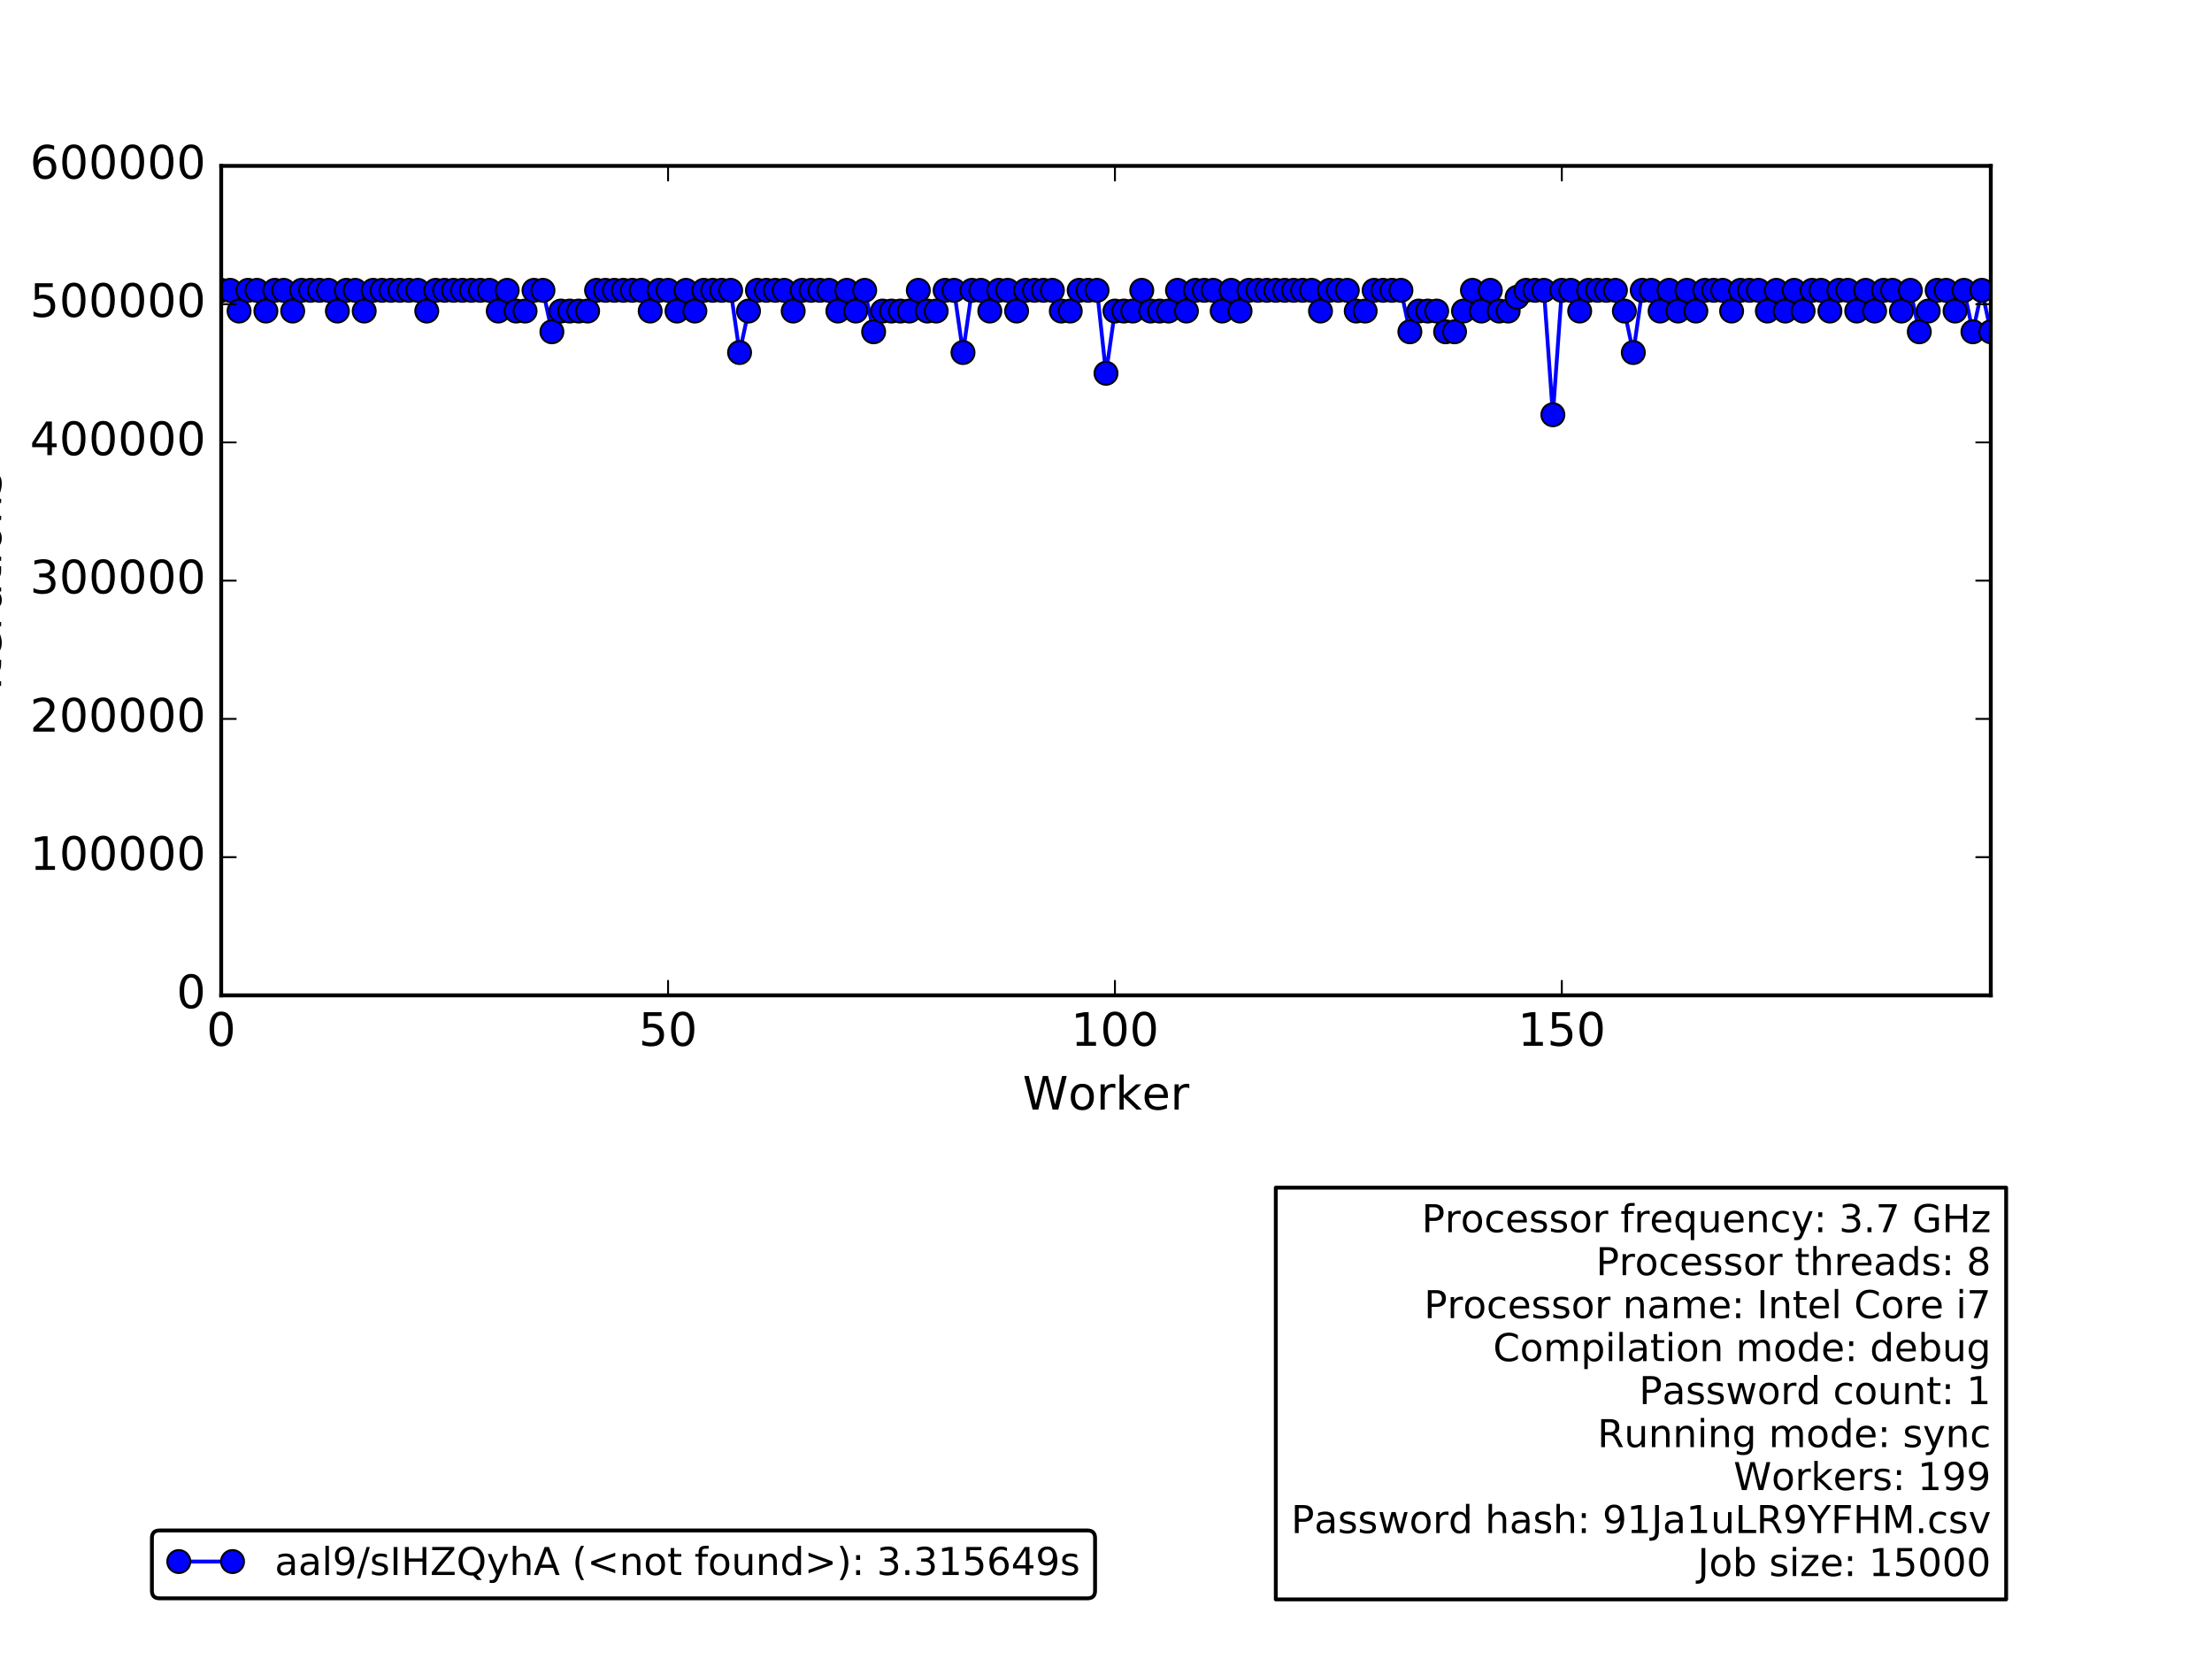 <?xml version="1.0" encoding="utf-8" standalone="no"?>
<!DOCTYPE svg PUBLIC "-//W3C//DTD SVG 1.1//EN"
  "http://www.w3.org/Graphics/SVG/1.1/DTD/svg11.dtd">
<!-- Created with matplotlib (http://matplotlib.org/) -->
<svg height="432pt" version="1.1" viewBox="0 0 576 432" width="576pt" xmlns="http://www.w3.org/2000/svg" xmlns:xlink="http://www.w3.org/1999/xlink">
 <defs>
  <style type="text/css">
*{stroke-linecap:butt;stroke-linejoin:round;stroke-miterlimit:100000;}
  </style>
 </defs>
 <g id="figure_1">
  <g id="patch_1">
   <path d="M 0 432 
L 576 432 
L 576 0 
L 0 0 
z
" style="fill:#ffffff;"/>
  </g>
  <g id="axes_1">
   <g id="patch_2">
    <path d="M 57.6 259.2 
L 518.4 259.2 
L 518.4 43.2 
L 57.6 43.2 
z
" style="fill:#ffffff;"/>
   </g>
   <g id="patch_3">
    <path clip-path="url(#p45ffe19e7f)" d="M 57.6 259.2 
L 520.727 259.2 
L 520.727 259.2 
L 57.6 259.2 
z
" style="fill:#0000ff;opacity:0.4;stroke:#000000;stroke-linejoin:miter;"/>
   </g>
   <g id="line2d_1">
    <path clip-path="url(#p45ffe19e7f)" d="M 57.6 75.6 
L 59.927 75.6 
L 62.255 81 
L 64.582 75.6 
L 66.909 75.6 
L 69.236 81 
L 71.564 75.6 
L 73.891 75.6 
L 76.218 81 
L 78.545 75.6 
L 85.527 75.6 
L 87.855 81 
L 90.182 75.6 
L 92.509 75.6 
L 94.836 81 
L 97.164 75.6 
L 108.8 75.6 
L 111.127 81 
L 113.455 75.6 
L 127.418 75.6 
L 129.745 81 
L 132.073 75.6 
L 134.4 81 
L 136.727 81 
L 139.055 75.6 
L 141.382 75.6 
L 143.709 86.4 
L 146.036 81 
L 153.018 81 
L 155.345 75.6 
L 166.982 75.6 
L 169.309 81 
L 171.636 75.6 
L 173.964 75.6 
L 176.291 81 
L 178.618 75.6 
L 180.945 81 
L 183.273 75.6 
L 190.255 75.6 
L 192.582 91.8 
L 194.909 81 
L 197.236 75.6 
L 204.218 75.6 
L 206.545 81 
L 208.873 75.6 
L 215.855 75.6 
L 218.182 81 
L 220.509 75.6 
L 222.836 81 
L 225.164 75.6 
L 227.491 86.4 
L 229.818 81 
L 236.8 81 
L 239.127 75.6 
L 241.455 81 
L 243.782 81 
L 246.109 75.6 
L 248.436 75.6 
L 250.764 91.8 
L 253.091 75.6 
L 255.418 75.6 
L 257.745 81 
L 260.073 75.6 
L 262.4 75.6 
L 264.727 81 
L 267.055 75.6 
L 274.036 75.6 
L 276.364 81 
L 278.691 81 
L 281.018 75.6 
L 285.673 75.6 
L 288 97.2 
L 290.327 81 
L 294.982 81 
L 297.309 75.6 
L 299.636 81 
L 304.291 81 
L 306.618 75.6 
L 308.945 81 
L 311.273 75.6 
L 315.927 75.6 
L 318.255 81 
L 320.582 75.6 
L 322.909 81 
L 325.236 75.6 
L 341.527 75.6 
L 343.855 81 
L 346.182 75.6 
L 350.836 75.6 
L 353.164 81 
L 355.491 81 
L 357.818 75.6 
L 364.8 75.6 
L 367.127 86.4 
L 369.455 81 
L 374.109 81 
L 376.436 86.4 
L 378.764 86.4 
L 383.418 75.6 
L 385.745 81 
L 388.073 75.6 
L 390.4 81 
L 392.727 81 
L 395.055 77.4 
L 397.382 75.6 
L 402.036 75.6 
L 404.364 108 
L 406.691 75.6 
L 409.018 75.6 
L 411.345 81 
L 413.673 75.6 
L 420.655 75.6 
L 422.982 81 
L 425.309 91.8 
L 427.636 75.6 
L 429.964 75.6 
L 432.291 81 
L 434.618 75.6 
L 436.945 81 
L 439.273 75.6 
L 441.6 81 
L 443.927 75.6 
L 448.582 75.6 
L 450.909 81 
L 453.236 75.6 
L 457.891 75.6 
L 460.218 81 
L 462.545 75.6 
L 464.873 81 
L 467.2 75.6 
L 469.527 81 
L 471.855 75.6 
L 474.182 75.6 
L 476.509 81 
L 478.836 75.6 
L 481.164 75.6 
L 483.491 81 
L 485.818 75.6 
L 488.145 81 
L 490.473 75.6 
L 492.8 75.6 
L 495.127 81 
L 497.455 75.6 
L 499.782 86.4 
L 504.436 75.6 
L 506.764 75.6 
L 509.091 81 
L 511.418 75.6 
L 513.745 86.4 
L 516.073 75.6 
L 518.4 86.4 
L 518.4 86.4 
" style="fill:none;stroke:#0000ff;stroke-linecap:square;"/>
    <defs>
     <path d="M 0 3 
C 0.796 3 1.559 2.684 2.121 2.121 
C 2.684 1.559 3 0.796 3 0 
C 3 -0.796 2.684 -1.559 2.121 -2.121 
C 1.559 -2.684 0.796 -3 0 -3 
C -0.796 -3 -1.559 -2.684 -2.121 -2.121 
C -2.684 -1.559 -3 -0.796 -3 0 
C -3 0.796 -2.684 1.559 -2.121 2.121 
C -1.559 2.684 -0.796 3 0 3 
z
" id="m5a8325a185" style="stroke:#000000;stroke-width:0.5;"/>
    </defs>
    <g clip-path="url(#p45ffe19e7f)">
     <use style="fill:#0000ff;stroke:#000000;stroke-width:0.5;" x="57.6" xlink:href="#m5a8325a185" y="75.6"/>
     <use style="fill:#0000ff;stroke:#000000;stroke-width:0.5;" x="59.927" xlink:href="#m5a8325a185" y="75.6"/>
     <use style="fill:#0000ff;stroke:#000000;stroke-width:0.5;" x="62.255" xlink:href="#m5a8325a185" y="81.0"/>
     <use style="fill:#0000ff;stroke:#000000;stroke-width:0.5;" x="64.582" xlink:href="#m5a8325a185" y="75.6"/>
     <use style="fill:#0000ff;stroke:#000000;stroke-width:0.5;" x="66.909" xlink:href="#m5a8325a185" y="75.6"/>
     <use style="fill:#0000ff;stroke:#000000;stroke-width:0.5;" x="69.236" xlink:href="#m5a8325a185" y="81.0"/>
     <use style="fill:#0000ff;stroke:#000000;stroke-width:0.5;" x="71.564" xlink:href="#m5a8325a185" y="75.6"/>
     <use style="fill:#0000ff;stroke:#000000;stroke-width:0.5;" x="73.891" xlink:href="#m5a8325a185" y="75.6"/>
     <use style="fill:#0000ff;stroke:#000000;stroke-width:0.5;" x="76.218" xlink:href="#m5a8325a185" y="81.0"/>
     <use style="fill:#0000ff;stroke:#000000;stroke-width:0.5;" x="78.545" xlink:href="#m5a8325a185" y="75.6"/>
     <use style="fill:#0000ff;stroke:#000000;stroke-width:0.5;" x="80.873" xlink:href="#m5a8325a185" y="75.6"/>
     <use style="fill:#0000ff;stroke:#000000;stroke-width:0.5;" x="83.2" xlink:href="#m5a8325a185" y="75.6"/>
     <use style="fill:#0000ff;stroke:#000000;stroke-width:0.5;" x="85.527" xlink:href="#m5a8325a185" y="75.6"/>
     <use style="fill:#0000ff;stroke:#000000;stroke-width:0.5;" x="87.855" xlink:href="#m5a8325a185" y="81.0"/>
     <use style="fill:#0000ff;stroke:#000000;stroke-width:0.5;" x="90.182" xlink:href="#m5a8325a185" y="75.6"/>
     <use style="fill:#0000ff;stroke:#000000;stroke-width:0.5;" x="92.509" xlink:href="#m5a8325a185" y="75.6"/>
     <use style="fill:#0000ff;stroke:#000000;stroke-width:0.5;" x="94.836" xlink:href="#m5a8325a185" y="81.0"/>
     <use style="fill:#0000ff;stroke:#000000;stroke-width:0.5;" x="97.164" xlink:href="#m5a8325a185" y="75.6"/>
     <use style="fill:#0000ff;stroke:#000000;stroke-width:0.5;" x="99.491" xlink:href="#m5a8325a185" y="75.6"/>
     <use style="fill:#0000ff;stroke:#000000;stroke-width:0.5;" x="101.818" xlink:href="#m5a8325a185" y="75.6"/>
     <use style="fill:#0000ff;stroke:#000000;stroke-width:0.5;" x="104.145" xlink:href="#m5a8325a185" y="75.6"/>
     <use style="fill:#0000ff;stroke:#000000;stroke-width:0.5;" x="106.473" xlink:href="#m5a8325a185" y="75.6"/>
     <use style="fill:#0000ff;stroke:#000000;stroke-width:0.5;" x="108.8" xlink:href="#m5a8325a185" y="75.6"/>
     <use style="fill:#0000ff;stroke:#000000;stroke-width:0.5;" x="111.127" xlink:href="#m5a8325a185" y="81.0"/>
     <use style="fill:#0000ff;stroke:#000000;stroke-width:0.5;" x="113.455" xlink:href="#m5a8325a185" y="75.6"/>
     <use style="fill:#0000ff;stroke:#000000;stroke-width:0.5;" x="115.782" xlink:href="#m5a8325a185" y="75.6"/>
     <use style="fill:#0000ff;stroke:#000000;stroke-width:0.5;" x="118.109" xlink:href="#m5a8325a185" y="75.6"/>
     <use style="fill:#0000ff;stroke:#000000;stroke-width:0.5;" x="120.436" xlink:href="#m5a8325a185" y="75.6"/>
     <use style="fill:#0000ff;stroke:#000000;stroke-width:0.5;" x="122.764" xlink:href="#m5a8325a185" y="75.6"/>
     <use style="fill:#0000ff;stroke:#000000;stroke-width:0.5;" x="125.091" xlink:href="#m5a8325a185" y="75.6"/>
     <use style="fill:#0000ff;stroke:#000000;stroke-width:0.5;" x="127.418" xlink:href="#m5a8325a185" y="75.6"/>
     <use style="fill:#0000ff;stroke:#000000;stroke-width:0.5;" x="129.745" xlink:href="#m5a8325a185" y="81.0"/>
     <use style="fill:#0000ff;stroke:#000000;stroke-width:0.5;" x="132.073" xlink:href="#m5a8325a185" y="75.6"/>
     <use style="fill:#0000ff;stroke:#000000;stroke-width:0.5;" x="134.4" xlink:href="#m5a8325a185" y="81.0"/>
     <use style="fill:#0000ff;stroke:#000000;stroke-width:0.5;" x="136.727" xlink:href="#m5a8325a185" y="81.0"/>
     <use style="fill:#0000ff;stroke:#000000;stroke-width:0.5;" x="139.055" xlink:href="#m5a8325a185" y="75.6"/>
     <use style="fill:#0000ff;stroke:#000000;stroke-width:0.5;" x="141.382" xlink:href="#m5a8325a185" y="75.6"/>
     <use style="fill:#0000ff;stroke:#000000;stroke-width:0.5;" x="143.709" xlink:href="#m5a8325a185" y="86.4"/>
     <use style="fill:#0000ff;stroke:#000000;stroke-width:0.5;" x="146.036" xlink:href="#m5a8325a185" y="81.0"/>
     <use style="fill:#0000ff;stroke:#000000;stroke-width:0.5;" x="148.364" xlink:href="#m5a8325a185" y="81.0"/>
     <use style="fill:#0000ff;stroke:#000000;stroke-width:0.5;" x="150.691" xlink:href="#m5a8325a185" y="81.0"/>
     <use style="fill:#0000ff;stroke:#000000;stroke-width:0.5;" x="153.018" xlink:href="#m5a8325a185" y="81.0"/>
     <use style="fill:#0000ff;stroke:#000000;stroke-width:0.5;" x="155.345" xlink:href="#m5a8325a185" y="75.6"/>
     <use style="fill:#0000ff;stroke:#000000;stroke-width:0.5;" x="157.673" xlink:href="#m5a8325a185" y="75.6"/>
     <use style="fill:#0000ff;stroke:#000000;stroke-width:0.5;" x="160.0" xlink:href="#m5a8325a185" y="75.6"/>
     <use style="fill:#0000ff;stroke:#000000;stroke-width:0.5;" x="162.327" xlink:href="#m5a8325a185" y="75.6"/>
     <use style="fill:#0000ff;stroke:#000000;stroke-width:0.5;" x="164.655" xlink:href="#m5a8325a185" y="75.6"/>
     <use style="fill:#0000ff;stroke:#000000;stroke-width:0.5;" x="166.982" xlink:href="#m5a8325a185" y="75.6"/>
     <use style="fill:#0000ff;stroke:#000000;stroke-width:0.5;" x="169.309" xlink:href="#m5a8325a185" y="81.0"/>
     <use style="fill:#0000ff;stroke:#000000;stroke-width:0.5;" x="171.636" xlink:href="#m5a8325a185" y="75.6"/>
     <use style="fill:#0000ff;stroke:#000000;stroke-width:0.5;" x="173.964" xlink:href="#m5a8325a185" y="75.6"/>
     <use style="fill:#0000ff;stroke:#000000;stroke-width:0.5;" x="176.291" xlink:href="#m5a8325a185" y="81.0"/>
     <use style="fill:#0000ff;stroke:#000000;stroke-width:0.5;" x="178.618" xlink:href="#m5a8325a185" y="75.6"/>
     <use style="fill:#0000ff;stroke:#000000;stroke-width:0.5;" x="180.945" xlink:href="#m5a8325a185" y="81.0"/>
     <use style="fill:#0000ff;stroke:#000000;stroke-width:0.5;" x="183.273" xlink:href="#m5a8325a185" y="75.6"/>
     <use style="fill:#0000ff;stroke:#000000;stroke-width:0.5;" x="185.6" xlink:href="#m5a8325a185" y="75.6"/>
     <use style="fill:#0000ff;stroke:#000000;stroke-width:0.5;" x="187.927" xlink:href="#m5a8325a185" y="75.6"/>
     <use style="fill:#0000ff;stroke:#000000;stroke-width:0.5;" x="190.255" xlink:href="#m5a8325a185" y="75.6"/>
     <use style="fill:#0000ff;stroke:#000000;stroke-width:0.5;" x="192.582" xlink:href="#m5a8325a185" y="91.8"/>
     <use style="fill:#0000ff;stroke:#000000;stroke-width:0.5;" x="194.909" xlink:href="#m5a8325a185" y="81.0"/>
     <use style="fill:#0000ff;stroke:#000000;stroke-width:0.5;" x="197.236" xlink:href="#m5a8325a185" y="75.6"/>
     <use style="fill:#0000ff;stroke:#000000;stroke-width:0.5;" x="199.564" xlink:href="#m5a8325a185" y="75.6"/>
     <use style="fill:#0000ff;stroke:#000000;stroke-width:0.5;" x="201.891" xlink:href="#m5a8325a185" y="75.6"/>
     <use style="fill:#0000ff;stroke:#000000;stroke-width:0.5;" x="204.218" xlink:href="#m5a8325a185" y="75.6"/>
     <use style="fill:#0000ff;stroke:#000000;stroke-width:0.5;" x="206.545" xlink:href="#m5a8325a185" y="81.0"/>
     <use style="fill:#0000ff;stroke:#000000;stroke-width:0.5;" x="208.873" xlink:href="#m5a8325a185" y="75.6"/>
     <use style="fill:#0000ff;stroke:#000000;stroke-width:0.5;" x="211.2" xlink:href="#m5a8325a185" y="75.6"/>
     <use style="fill:#0000ff;stroke:#000000;stroke-width:0.5;" x="213.527" xlink:href="#m5a8325a185" y="75.6"/>
     <use style="fill:#0000ff;stroke:#000000;stroke-width:0.5;" x="215.855" xlink:href="#m5a8325a185" y="75.6"/>
     <use style="fill:#0000ff;stroke:#000000;stroke-width:0.5;" x="218.182" xlink:href="#m5a8325a185" y="81.0"/>
     <use style="fill:#0000ff;stroke:#000000;stroke-width:0.5;" x="220.509" xlink:href="#m5a8325a185" y="75.6"/>
     <use style="fill:#0000ff;stroke:#000000;stroke-width:0.5;" x="222.836" xlink:href="#m5a8325a185" y="81.0"/>
     <use style="fill:#0000ff;stroke:#000000;stroke-width:0.5;" x="225.164" xlink:href="#m5a8325a185" y="75.6"/>
     <use style="fill:#0000ff;stroke:#000000;stroke-width:0.5;" x="227.491" xlink:href="#m5a8325a185" y="86.4"/>
     <use style="fill:#0000ff;stroke:#000000;stroke-width:0.5;" x="229.818" xlink:href="#m5a8325a185" y="81.0"/>
     <use style="fill:#0000ff;stroke:#000000;stroke-width:0.5;" x="232.145" xlink:href="#m5a8325a185" y="81.0"/>
     <use style="fill:#0000ff;stroke:#000000;stroke-width:0.5;" x="234.473" xlink:href="#m5a8325a185" y="81.0"/>
     <use style="fill:#0000ff;stroke:#000000;stroke-width:0.5;" x="236.8" xlink:href="#m5a8325a185" y="81.0"/>
     <use style="fill:#0000ff;stroke:#000000;stroke-width:0.5;" x="239.127" xlink:href="#m5a8325a185" y="75.6"/>
     <use style="fill:#0000ff;stroke:#000000;stroke-width:0.5;" x="241.455" xlink:href="#m5a8325a185" y="81.0"/>
     <use style="fill:#0000ff;stroke:#000000;stroke-width:0.5;" x="243.782" xlink:href="#m5a8325a185" y="81.0"/>
     <use style="fill:#0000ff;stroke:#000000;stroke-width:0.5;" x="246.109" xlink:href="#m5a8325a185" y="75.6"/>
     <use style="fill:#0000ff;stroke:#000000;stroke-width:0.5;" x="248.436" xlink:href="#m5a8325a185" y="75.6"/>
     <use style="fill:#0000ff;stroke:#000000;stroke-width:0.5;" x="250.764" xlink:href="#m5a8325a185" y="91.8"/>
     <use style="fill:#0000ff;stroke:#000000;stroke-width:0.5;" x="253.091" xlink:href="#m5a8325a185" y="75.6"/>
     <use style="fill:#0000ff;stroke:#000000;stroke-width:0.5;" x="255.418" xlink:href="#m5a8325a185" y="75.6"/>
     <use style="fill:#0000ff;stroke:#000000;stroke-width:0.5;" x="257.745" xlink:href="#m5a8325a185" y="81.0"/>
     <use style="fill:#0000ff;stroke:#000000;stroke-width:0.5;" x="260.073" xlink:href="#m5a8325a185" y="75.6"/>
     <use style="fill:#0000ff;stroke:#000000;stroke-width:0.5;" x="262.4" xlink:href="#m5a8325a185" y="75.6"/>
     <use style="fill:#0000ff;stroke:#000000;stroke-width:0.5;" x="264.727" xlink:href="#m5a8325a185" y="81.0"/>
     <use style="fill:#0000ff;stroke:#000000;stroke-width:0.5;" x="267.055" xlink:href="#m5a8325a185" y="75.6"/>
     <use style="fill:#0000ff;stroke:#000000;stroke-width:0.5;" x="269.382" xlink:href="#m5a8325a185" y="75.6"/>
     <use style="fill:#0000ff;stroke:#000000;stroke-width:0.5;" x="271.709" xlink:href="#m5a8325a185" y="75.6"/>
     <use style="fill:#0000ff;stroke:#000000;stroke-width:0.5;" x="274.036" xlink:href="#m5a8325a185" y="75.6"/>
     <use style="fill:#0000ff;stroke:#000000;stroke-width:0.5;" x="276.364" xlink:href="#m5a8325a185" y="81.0"/>
     <use style="fill:#0000ff;stroke:#000000;stroke-width:0.5;" x="278.691" xlink:href="#m5a8325a185" y="81.0"/>
     <use style="fill:#0000ff;stroke:#000000;stroke-width:0.5;" x="281.018" xlink:href="#m5a8325a185" y="75.6"/>
     <use style="fill:#0000ff;stroke:#000000;stroke-width:0.5;" x="283.345" xlink:href="#m5a8325a185" y="75.6"/>
     <use style="fill:#0000ff;stroke:#000000;stroke-width:0.5;" x="285.673" xlink:href="#m5a8325a185" y="75.6"/>
     <use style="fill:#0000ff;stroke:#000000;stroke-width:0.5;" x="288.0" xlink:href="#m5a8325a185" y="97.2"/>
     <use style="fill:#0000ff;stroke:#000000;stroke-width:0.5;" x="290.327" xlink:href="#m5a8325a185" y="81.0"/>
     <use style="fill:#0000ff;stroke:#000000;stroke-width:0.5;" x="292.655" xlink:href="#m5a8325a185" y="81.0"/>
     <use style="fill:#0000ff;stroke:#000000;stroke-width:0.5;" x="294.982" xlink:href="#m5a8325a185" y="81.0"/>
     <use style="fill:#0000ff;stroke:#000000;stroke-width:0.5;" x="297.309" xlink:href="#m5a8325a185" y="75.6"/>
     <use style="fill:#0000ff;stroke:#000000;stroke-width:0.5;" x="299.636" xlink:href="#m5a8325a185" y="81.0"/>
     <use style="fill:#0000ff;stroke:#000000;stroke-width:0.5;" x="301.964" xlink:href="#m5a8325a185" y="81.0"/>
     <use style="fill:#0000ff;stroke:#000000;stroke-width:0.5;" x="304.291" xlink:href="#m5a8325a185" y="81.0"/>
     <use style="fill:#0000ff;stroke:#000000;stroke-width:0.5;" x="306.618" xlink:href="#m5a8325a185" y="75.6"/>
     <use style="fill:#0000ff;stroke:#000000;stroke-width:0.5;" x="308.945" xlink:href="#m5a8325a185" y="81.0"/>
     <use style="fill:#0000ff;stroke:#000000;stroke-width:0.5;" x="311.273" xlink:href="#m5a8325a185" y="75.6"/>
     <use style="fill:#0000ff;stroke:#000000;stroke-width:0.5;" x="313.6" xlink:href="#m5a8325a185" y="75.6"/>
     <use style="fill:#0000ff;stroke:#000000;stroke-width:0.5;" x="315.927" xlink:href="#m5a8325a185" y="75.6"/>
     <use style="fill:#0000ff;stroke:#000000;stroke-width:0.5;" x="318.255" xlink:href="#m5a8325a185" y="81.0"/>
     <use style="fill:#0000ff;stroke:#000000;stroke-width:0.5;" x="320.582" xlink:href="#m5a8325a185" y="75.6"/>
     <use style="fill:#0000ff;stroke:#000000;stroke-width:0.5;" x="322.909" xlink:href="#m5a8325a185" y="81.0"/>
     <use style="fill:#0000ff;stroke:#000000;stroke-width:0.5;" x="325.236" xlink:href="#m5a8325a185" y="75.6"/>
     <use style="fill:#0000ff;stroke:#000000;stroke-width:0.5;" x="327.564" xlink:href="#m5a8325a185" y="75.6"/>
     <use style="fill:#0000ff;stroke:#000000;stroke-width:0.5;" x="329.891" xlink:href="#m5a8325a185" y="75.6"/>
     <use style="fill:#0000ff;stroke:#000000;stroke-width:0.5;" x="332.218" xlink:href="#m5a8325a185" y="75.6"/>
     <use style="fill:#0000ff;stroke:#000000;stroke-width:0.5;" x="334.545" xlink:href="#m5a8325a185" y="75.6"/>
     <use style="fill:#0000ff;stroke:#000000;stroke-width:0.5;" x="336.873" xlink:href="#m5a8325a185" y="75.6"/>
     <use style="fill:#0000ff;stroke:#000000;stroke-width:0.5;" x="339.2" xlink:href="#m5a8325a185" y="75.6"/>
     <use style="fill:#0000ff;stroke:#000000;stroke-width:0.5;" x="341.527" xlink:href="#m5a8325a185" y="75.6"/>
     <use style="fill:#0000ff;stroke:#000000;stroke-width:0.5;" x="343.855" xlink:href="#m5a8325a185" y="81.0"/>
     <use style="fill:#0000ff;stroke:#000000;stroke-width:0.5;" x="346.182" xlink:href="#m5a8325a185" y="75.6"/>
     <use style="fill:#0000ff;stroke:#000000;stroke-width:0.5;" x="348.509" xlink:href="#m5a8325a185" y="75.6"/>
     <use style="fill:#0000ff;stroke:#000000;stroke-width:0.5;" x="350.836" xlink:href="#m5a8325a185" y="75.6"/>
     <use style="fill:#0000ff;stroke:#000000;stroke-width:0.5;" x="353.164" xlink:href="#m5a8325a185" y="81.0"/>
     <use style="fill:#0000ff;stroke:#000000;stroke-width:0.5;" x="355.491" xlink:href="#m5a8325a185" y="81.0"/>
     <use style="fill:#0000ff;stroke:#000000;stroke-width:0.5;" x="357.818" xlink:href="#m5a8325a185" y="75.6"/>
     <use style="fill:#0000ff;stroke:#000000;stroke-width:0.5;" x="360.145" xlink:href="#m5a8325a185" y="75.6"/>
     <use style="fill:#0000ff;stroke:#000000;stroke-width:0.5;" x="362.473" xlink:href="#m5a8325a185" y="75.6"/>
     <use style="fill:#0000ff;stroke:#000000;stroke-width:0.5;" x="364.8" xlink:href="#m5a8325a185" y="75.6"/>
     <use style="fill:#0000ff;stroke:#000000;stroke-width:0.5;" x="367.127" xlink:href="#m5a8325a185" y="86.4"/>
     <use style="fill:#0000ff;stroke:#000000;stroke-width:0.5;" x="369.455" xlink:href="#m5a8325a185" y="81.0"/>
     <use style="fill:#0000ff;stroke:#000000;stroke-width:0.5;" x="371.782" xlink:href="#m5a8325a185" y="81.0"/>
     <use style="fill:#0000ff;stroke:#000000;stroke-width:0.5;" x="374.109" xlink:href="#m5a8325a185" y="81.0"/>
     <use style="fill:#0000ff;stroke:#000000;stroke-width:0.5;" x="376.436" xlink:href="#m5a8325a185" y="86.4"/>
     <use style="fill:#0000ff;stroke:#000000;stroke-width:0.5;" x="378.764" xlink:href="#m5a8325a185" y="86.4"/>
     <use style="fill:#0000ff;stroke:#000000;stroke-width:0.5;" x="381.091" xlink:href="#m5a8325a185" y="81.0"/>
     <use style="fill:#0000ff;stroke:#000000;stroke-width:0.5;" x="383.418" xlink:href="#m5a8325a185" y="75.6"/>
     <use style="fill:#0000ff;stroke:#000000;stroke-width:0.5;" x="385.745" xlink:href="#m5a8325a185" y="81.0"/>
     <use style="fill:#0000ff;stroke:#000000;stroke-width:0.5;" x="388.073" xlink:href="#m5a8325a185" y="75.6"/>
     <use style="fill:#0000ff;stroke:#000000;stroke-width:0.5;" x="390.4" xlink:href="#m5a8325a185" y="81.0"/>
     <use style="fill:#0000ff;stroke:#000000;stroke-width:0.5;" x="392.727" xlink:href="#m5a8325a185" y="81.0"/>
     <use style="fill:#0000ff;stroke:#000000;stroke-width:0.5;" x="395.055" xlink:href="#m5a8325a185" y="77.4"/>
     <use style="fill:#0000ff;stroke:#000000;stroke-width:0.5;" x="397.382" xlink:href="#m5a8325a185" y="75.6"/>
     <use style="fill:#0000ff;stroke:#000000;stroke-width:0.5;" x="399.709" xlink:href="#m5a8325a185" y="75.6"/>
     <use style="fill:#0000ff;stroke:#000000;stroke-width:0.5;" x="402.036" xlink:href="#m5a8325a185" y="75.6"/>
     <use style="fill:#0000ff;stroke:#000000;stroke-width:0.5;" x="404.364" xlink:href="#m5a8325a185" y="108.0"/>
     <use style="fill:#0000ff;stroke:#000000;stroke-width:0.5;" x="406.691" xlink:href="#m5a8325a185" y="75.6"/>
     <use style="fill:#0000ff;stroke:#000000;stroke-width:0.5;" x="409.018" xlink:href="#m5a8325a185" y="75.6"/>
     <use style="fill:#0000ff;stroke:#000000;stroke-width:0.5;" x="411.345" xlink:href="#m5a8325a185" y="81.0"/>
     <use style="fill:#0000ff;stroke:#000000;stroke-width:0.5;" x="413.673" xlink:href="#m5a8325a185" y="75.6"/>
     <use style="fill:#0000ff;stroke:#000000;stroke-width:0.5;" x="416.0" xlink:href="#m5a8325a185" y="75.6"/>
     <use style="fill:#0000ff;stroke:#000000;stroke-width:0.5;" x="418.327" xlink:href="#m5a8325a185" y="75.6"/>
     <use style="fill:#0000ff;stroke:#000000;stroke-width:0.5;" x="420.655" xlink:href="#m5a8325a185" y="75.6"/>
     <use style="fill:#0000ff;stroke:#000000;stroke-width:0.5;" x="422.982" xlink:href="#m5a8325a185" y="81.0"/>
     <use style="fill:#0000ff;stroke:#000000;stroke-width:0.5;" x="425.309" xlink:href="#m5a8325a185" y="91.8"/>
     <use style="fill:#0000ff;stroke:#000000;stroke-width:0.5;" x="427.636" xlink:href="#m5a8325a185" y="75.6"/>
     <use style="fill:#0000ff;stroke:#000000;stroke-width:0.5;" x="429.964" xlink:href="#m5a8325a185" y="75.6"/>
     <use style="fill:#0000ff;stroke:#000000;stroke-width:0.5;" x="432.291" xlink:href="#m5a8325a185" y="81.0"/>
     <use style="fill:#0000ff;stroke:#000000;stroke-width:0.5;" x="434.618" xlink:href="#m5a8325a185" y="75.6"/>
     <use style="fill:#0000ff;stroke:#000000;stroke-width:0.5;" x="436.945" xlink:href="#m5a8325a185" y="81.0"/>
     <use style="fill:#0000ff;stroke:#000000;stroke-width:0.5;" x="439.273" xlink:href="#m5a8325a185" y="75.6"/>
     <use style="fill:#0000ff;stroke:#000000;stroke-width:0.5;" x="441.6" xlink:href="#m5a8325a185" y="81.0"/>
     <use style="fill:#0000ff;stroke:#000000;stroke-width:0.5;" x="443.927" xlink:href="#m5a8325a185" y="75.6"/>
     <use style="fill:#0000ff;stroke:#000000;stroke-width:0.5;" x="446.255" xlink:href="#m5a8325a185" y="75.6"/>
     <use style="fill:#0000ff;stroke:#000000;stroke-width:0.5;" x="448.582" xlink:href="#m5a8325a185" y="75.6"/>
     <use style="fill:#0000ff;stroke:#000000;stroke-width:0.5;" x="450.909" xlink:href="#m5a8325a185" y="81.0"/>
     <use style="fill:#0000ff;stroke:#000000;stroke-width:0.5;" x="453.236" xlink:href="#m5a8325a185" y="75.6"/>
     <use style="fill:#0000ff;stroke:#000000;stroke-width:0.5;" x="455.564" xlink:href="#m5a8325a185" y="75.6"/>
     <use style="fill:#0000ff;stroke:#000000;stroke-width:0.5;" x="457.891" xlink:href="#m5a8325a185" y="75.6"/>
     <use style="fill:#0000ff;stroke:#000000;stroke-width:0.5;" x="460.218" xlink:href="#m5a8325a185" y="81.0"/>
     <use style="fill:#0000ff;stroke:#000000;stroke-width:0.5;" x="462.545" xlink:href="#m5a8325a185" y="75.6"/>
     <use style="fill:#0000ff;stroke:#000000;stroke-width:0.5;" x="464.873" xlink:href="#m5a8325a185" y="81.0"/>
     <use style="fill:#0000ff;stroke:#000000;stroke-width:0.5;" x="467.2" xlink:href="#m5a8325a185" y="75.6"/>
     <use style="fill:#0000ff;stroke:#000000;stroke-width:0.5;" x="469.527" xlink:href="#m5a8325a185" y="81.0"/>
     <use style="fill:#0000ff;stroke:#000000;stroke-width:0.5;" x="471.855" xlink:href="#m5a8325a185" y="75.6"/>
     <use style="fill:#0000ff;stroke:#000000;stroke-width:0.5;" x="474.182" xlink:href="#m5a8325a185" y="75.6"/>
     <use style="fill:#0000ff;stroke:#000000;stroke-width:0.5;" x="476.509" xlink:href="#m5a8325a185" y="81.0"/>
     <use style="fill:#0000ff;stroke:#000000;stroke-width:0.5;" x="478.836" xlink:href="#m5a8325a185" y="75.6"/>
     <use style="fill:#0000ff;stroke:#000000;stroke-width:0.5;" x="481.164" xlink:href="#m5a8325a185" y="75.6"/>
     <use style="fill:#0000ff;stroke:#000000;stroke-width:0.5;" x="483.491" xlink:href="#m5a8325a185" y="81.0"/>
     <use style="fill:#0000ff;stroke:#000000;stroke-width:0.5;" x="485.818" xlink:href="#m5a8325a185" y="75.6"/>
     <use style="fill:#0000ff;stroke:#000000;stroke-width:0.5;" x="488.145" xlink:href="#m5a8325a185" y="81.0"/>
     <use style="fill:#0000ff;stroke:#000000;stroke-width:0.5;" x="490.473" xlink:href="#m5a8325a185" y="75.6"/>
     <use style="fill:#0000ff;stroke:#000000;stroke-width:0.5;" x="492.8" xlink:href="#m5a8325a185" y="75.6"/>
     <use style="fill:#0000ff;stroke:#000000;stroke-width:0.5;" x="495.127" xlink:href="#m5a8325a185" y="81.0"/>
     <use style="fill:#0000ff;stroke:#000000;stroke-width:0.5;" x="497.455" xlink:href="#m5a8325a185" y="75.6"/>
     <use style="fill:#0000ff;stroke:#000000;stroke-width:0.5;" x="499.782" xlink:href="#m5a8325a185" y="86.4"/>
     <use style="fill:#0000ff;stroke:#000000;stroke-width:0.5;" x="502.109" xlink:href="#m5a8325a185" y="81.0"/>
     <use style="fill:#0000ff;stroke:#000000;stroke-width:0.5;" x="504.436" xlink:href="#m5a8325a185" y="75.6"/>
     <use style="fill:#0000ff;stroke:#000000;stroke-width:0.5;" x="506.764" xlink:href="#m5a8325a185" y="75.6"/>
     <use style="fill:#0000ff;stroke:#000000;stroke-width:0.5;" x="509.091" xlink:href="#m5a8325a185" y="81.0"/>
     <use style="fill:#0000ff;stroke:#000000;stroke-width:0.5;" x="511.418" xlink:href="#m5a8325a185" y="75.6"/>
     <use style="fill:#0000ff;stroke:#000000;stroke-width:0.5;" x="513.745" xlink:href="#m5a8325a185" y="86.4"/>
     <use style="fill:#0000ff;stroke:#000000;stroke-width:0.5;" x="516.073" xlink:href="#m5a8325a185" y="75.6"/>
     <use style="fill:#0000ff;stroke:#000000;stroke-width:0.5;" x="518.4" xlink:href="#m5a8325a185" y="86.4"/>
    </g>
   </g>
   <g id="patch_4">
    <path d="M 57.6 259.2 
L 518.4 259.2 
" style="fill:none;stroke:#000000;stroke-linecap:square;stroke-linejoin:miter;"/>
   </g>
   <g id="patch_5">
    <path d="M 518.4 259.2 
L 518.4 43.2 
" style="fill:none;stroke:#000000;stroke-linecap:square;stroke-linejoin:miter;"/>
   </g>
   <g id="patch_6">
    <path d="M 57.6 43.2 
L 518.4 43.2 
" style="fill:none;stroke:#000000;stroke-linecap:square;stroke-linejoin:miter;"/>
   </g>
   <g id="patch_7">
    <path d="M 57.6 259.2 
L 57.6 43.2 
" style="fill:none;stroke:#000000;stroke-linecap:square;stroke-linejoin:miter;"/>
   </g>
   <g id="matplotlib.axis_1">
    <g id="xtick_1">
     <g id="line2d_2">
      <defs>
       <path d="M 0 0 
L 0 -4 
" id="m9c5682ceea" style="stroke:#000000;stroke-width:0.5;"/>
      </defs>
      <g>
       <use style="stroke:#000000;stroke-width:0.5;" x="57.6" xlink:href="#m9c5682ceea" y="259.2"/>
      </g>
     </g>
     <g id="line2d_3">
      <defs>
       <path d="M 0 0 
L 0 4 
" id="m0e66eb2e7e" style="stroke:#000000;stroke-width:0.5;"/>
      </defs>
      <g>
       <use style="stroke:#000000;stroke-width:0.5;" x="57.6" xlink:href="#m0e66eb2e7e" y="43.2"/>
      </g>
     </g>
     <g id="text_1">
      <!-- 0 -->
      <defs>
       <path d="M 31.781 66.406 
Q 24.172 66.406 20.328 58.906 
Q 16.5 51.422 16.5 36.375 
Q 16.5 21.391 20.328 13.891 
Q 24.172 6.391 31.781 6.391 
Q 39.453 6.391 43.281 13.891 
Q 47.125 21.391 47.125 36.375 
Q 47.125 51.422 43.281 58.906 
Q 39.453 66.406 31.781 66.406 
M 31.781 74.219 
Q 44.047 74.219 50.516 64.516 
Q 56.984 54.828 56.984 36.375 
Q 56.984 17.969 50.516 8.266 
Q 44.047 -1.422 31.781 -1.422 
Q 19.531 -1.422 13.062 8.266 
Q 6.594 17.969 6.594 36.375 
Q 6.594 54.828 13.062 64.516 
Q 19.531 74.219 31.781 74.219 
" id="BitstreamVeraSans-Roman-30"/>
      </defs>
      <g transform="translate(53.782 272.318)scale(0.12 -0.12)">
       <use xlink:href="#BitstreamVeraSans-Roman-30"/>
      </g>
     </g>
    </g>
    <g id="xtick_2">
     <g id="line2d_4">
      <g>
       <use style="stroke:#000000;stroke-width:0.5;" x="173.964" xlink:href="#m9c5682ceea" y="259.2"/>
      </g>
     </g>
     <g id="line2d_5">
      <g>
       <use style="stroke:#000000;stroke-width:0.5;" x="173.964" xlink:href="#m0e66eb2e7e" y="43.2"/>
      </g>
     </g>
     <g id="text_2">
      <!-- 50 -->
      <defs>
       <path d="M 10.797 72.906 
L 49.516 72.906 
L 49.516 64.594 
L 19.828 64.594 
L 19.828 46.734 
Q 21.969 47.469 24.109 47.828 
Q 26.266 48.188 28.422 48.188 
Q 40.625 48.188 47.75 41.5 
Q 54.891 34.812 54.891 23.391 
Q 54.891 11.625 47.562 5.094 
Q 40.234 -1.422 26.906 -1.422 
Q 22.312 -1.422 17.547 -0.641 
Q 12.797 0.141 7.719 1.703 
L 7.719 11.625 
Q 12.109 9.234 16.797 8.062 
Q 21.484 6.891 26.703 6.891 
Q 35.156 6.891 40.078 11.328 
Q 45.016 15.766 45.016 23.391 
Q 45.016 31 40.078 35.438 
Q 35.156 39.891 26.703 39.891 
Q 22.75 39.891 18.812 39.016 
Q 14.891 38.141 10.797 36.281 
z
" id="BitstreamVeraSans-Roman-35"/>
      </defs>
      <g transform="translate(166.329 272.318)scale(0.12 -0.12)">
       <use xlink:href="#BitstreamVeraSans-Roman-35"/>
       <use x="63.623" xlink:href="#BitstreamVeraSans-Roman-30"/>
      </g>
     </g>
    </g>
    <g id="xtick_3">
     <g id="line2d_6">
      <g>
       <use style="stroke:#000000;stroke-width:0.5;" x="290.327" xlink:href="#m9c5682ceea" y="259.2"/>
      </g>
     </g>
     <g id="line2d_7">
      <g>
       <use style="stroke:#000000;stroke-width:0.5;" x="290.327" xlink:href="#m0e66eb2e7e" y="43.2"/>
      </g>
     </g>
     <g id="text_3">
      <!-- 100 -->
      <defs>
       <path d="M 12.406 8.297 
L 28.516 8.297 
L 28.516 63.922 
L 10.984 60.406 
L 10.984 69.391 
L 28.422 72.906 
L 38.281 72.906 
L 38.281 8.297 
L 54.391 8.297 
L 54.391 0 
L 12.406 0 
z
" id="BitstreamVeraSans-Roman-31"/>
      </defs>
      <g transform="translate(278.875 272.318)scale(0.12 -0.12)">
       <use xlink:href="#BitstreamVeraSans-Roman-31"/>
       <use x="63.623" xlink:href="#BitstreamVeraSans-Roman-30"/>
       <use x="127.246" xlink:href="#BitstreamVeraSans-Roman-30"/>
      </g>
     </g>
    </g>
    <g id="xtick_4">
     <g id="line2d_8">
      <g>
       <use style="stroke:#000000;stroke-width:0.5;" x="406.691" xlink:href="#m9c5682ceea" y="259.2"/>
      </g>
     </g>
     <g id="line2d_9">
      <g>
       <use style="stroke:#000000;stroke-width:0.5;" x="406.691" xlink:href="#m0e66eb2e7e" y="43.2"/>
      </g>
     </g>
     <g id="text_4">
      <!-- 150 -->
      <g transform="translate(395.238 272.318)scale(0.12 -0.12)">
       <use xlink:href="#BitstreamVeraSans-Roman-31"/>
       <use x="63.623" xlink:href="#BitstreamVeraSans-Roman-35"/>
       <use x="127.246" xlink:href="#BitstreamVeraSans-Roman-30"/>
      </g>
     </g>
    </g>
    <g id="text_5">
     <!-- Worker -->
     <defs>
      <path d="M 56.203 29.594 
L 56.203 25.203 
L 14.891 25.203 
Q 15.484 15.922 20.484 11.062 
Q 25.484 6.203 34.422 6.203 
Q 39.594 6.203 44.453 7.469 
Q 49.312 8.734 54.109 11.281 
L 54.109 2.781 
Q 49.266 0.734 44.188 -0.344 
Q 39.109 -1.422 33.891 -1.422 
Q 20.797 -1.422 13.156 6.188 
Q 5.516 13.812 5.516 26.812 
Q 5.516 40.234 12.766 48.109 
Q 20.016 56 32.328 56 
Q 43.359 56 49.781 48.891 
Q 56.203 41.797 56.203 29.594 
M 47.219 32.234 
Q 47.125 39.594 43.094 43.984 
Q 39.062 48.391 32.422 48.391 
Q 24.906 48.391 20.391 44.141 
Q 15.875 39.891 15.188 32.172 
z
" id="BitstreamVeraSans-Roman-65"/>
      <path d="M 3.328 72.906 
L 13.281 72.906 
L 28.609 11.281 
L 43.891 72.906 
L 54.984 72.906 
L 70.312 11.281 
L 85.594 72.906 
L 95.609 72.906 
L 77.297 0 
L 64.891 0 
L 49.516 63.281 
L 33.984 0 
L 21.578 0 
z
" id="BitstreamVeraSans-Roman-57"/>
      <path d="M 30.609 48.391 
Q 23.391 48.391 19.188 42.75 
Q 14.984 37.109 14.984 27.297 
Q 14.984 17.484 19.156 11.844 
Q 23.344 6.203 30.609 6.203 
Q 37.797 6.203 41.984 11.859 
Q 46.188 17.531 46.188 27.297 
Q 46.188 37.016 41.984 42.703 
Q 37.797 48.391 30.609 48.391 
M 30.609 56 
Q 42.328 56 49.016 48.375 
Q 55.719 40.766 55.719 27.297 
Q 55.719 13.875 49.016 6.219 
Q 42.328 -1.422 30.609 -1.422 
Q 18.844 -1.422 12.172 6.219 
Q 5.516 13.875 5.516 27.297 
Q 5.516 40.766 12.172 48.375 
Q 18.844 56 30.609 56 
" id="BitstreamVeraSans-Roman-6f"/>
      <path d="M 41.109 46.297 
Q 39.594 47.172 37.812 47.578 
Q 36.031 48 33.891 48 
Q 26.266 48 22.188 43.047 
Q 18.109 38.094 18.109 28.812 
L 18.109 0 
L 9.078 0 
L 9.078 54.688 
L 18.109 54.688 
L 18.109 46.188 
Q 20.953 51.172 25.484 53.578 
Q 30.031 56 36.531 56 
Q 37.453 56 38.578 55.875 
Q 39.703 55.766 41.062 55.516 
z
" id="BitstreamVeraSans-Roman-72"/>
      <path d="M 9.078 75.984 
L 18.109 75.984 
L 18.109 31.109 
L 44.922 54.688 
L 56.391 54.688 
L 27.391 29.109 
L 57.625 0 
L 45.906 0 
L 18.109 26.703 
L 18.109 0 
L 9.078 0 
z
" id="BitstreamVeraSans-Roman-6b"/>
     </defs>
     <g transform="translate(266.304 288.932)scale(0.12 -0.12)">
      <use xlink:href="#BitstreamVeraSans-Roman-57"/>
      <use x="98.799" xlink:href="#BitstreamVeraSans-Roman-6f"/>
      <use x="159.98" xlink:href="#BitstreamVeraSans-Roman-72"/>
      <use x="201.094" xlink:href="#BitstreamVeraSans-Roman-6b"/>
      <use x="258.957" xlink:href="#BitstreamVeraSans-Roman-65"/>
      <use x="320.48" xlink:href="#BitstreamVeraSans-Roman-72"/>
     </g>
    </g>
   </g>
   <g id="matplotlib.axis_2">
    <g id="ytick_1">
     <g id="line2d_10">
      <defs>
       <path d="M 0 0 
L 4 0 
" id="mc54de1eb9d" style="stroke:#000000;stroke-width:0.5;"/>
      </defs>
      <g>
       <use style="stroke:#000000;stroke-width:0.5;" x="57.6" xlink:href="#mc54de1eb9d" y="259.2"/>
      </g>
     </g>
     <g id="line2d_11">
      <defs>
       <path d="M 0 0 
L -4 0 
" id="m6acde8370f" style="stroke:#000000;stroke-width:0.5;"/>
      </defs>
      <g>
       <use style="stroke:#000000;stroke-width:0.5;" x="518.4" xlink:href="#m6acde8370f" y="259.2"/>
      </g>
     </g>
     <g id="text_6">
      <!-- 0 -->
      <g transform="translate(45.965 262.511)scale(0.12 -0.12)">
       <use xlink:href="#BitstreamVeraSans-Roman-30"/>
      </g>
     </g>
    </g>
    <g id="ytick_2">
     <g id="line2d_12">
      <g>
       <use style="stroke:#000000;stroke-width:0.5;" x="57.6" xlink:href="#mc54de1eb9d" y="223.2"/>
      </g>
     </g>
     <g id="line2d_13">
      <g>
       <use style="stroke:#000000;stroke-width:0.5;" x="518.4" xlink:href="#m6acde8370f" y="223.2"/>
      </g>
     </g>
     <g id="text_7">
      <!-- 100000 -->
      <g transform="translate(7.79 226.511)scale(0.12 -0.12)">
       <use xlink:href="#BitstreamVeraSans-Roman-31"/>
       <use x="63.623" xlink:href="#BitstreamVeraSans-Roman-30"/>
       <use x="127.246" xlink:href="#BitstreamVeraSans-Roman-30"/>
       <use x="190.869" xlink:href="#BitstreamVeraSans-Roman-30"/>
       <use x="254.492" xlink:href="#BitstreamVeraSans-Roman-30"/>
       <use x="318.115" xlink:href="#BitstreamVeraSans-Roman-30"/>
      </g>
     </g>
    </g>
    <g id="ytick_3">
     <g id="line2d_14">
      <g>
       <use style="stroke:#000000;stroke-width:0.5;" x="57.6" xlink:href="#mc54de1eb9d" y="187.2"/>
      </g>
     </g>
     <g id="line2d_15">
      <g>
       <use style="stroke:#000000;stroke-width:0.5;" x="518.4" xlink:href="#m6acde8370f" y="187.2"/>
      </g>
     </g>
     <g id="text_8">
      <!-- 200000 -->
      <defs>
       <path d="M 19.188 8.297 
L 53.609 8.297 
L 53.609 0 
L 7.328 0 
L 7.328 8.297 
Q 12.938 14.109 22.625 23.891 
Q 32.328 33.688 34.812 36.531 
Q 39.547 41.844 41.422 45.531 
Q 43.312 49.219 43.312 52.781 
Q 43.312 58.594 39.234 62.25 
Q 35.156 65.922 28.609 65.922 
Q 23.969 65.922 18.812 64.312 
Q 13.672 62.703 7.812 59.422 
L 7.812 69.391 
Q 13.766 71.781 18.938 73 
Q 24.125 74.219 28.422 74.219 
Q 39.75 74.219 46.484 68.547 
Q 53.219 62.891 53.219 53.422 
Q 53.219 48.922 51.531 44.891 
Q 49.859 40.875 45.406 35.406 
Q 44.188 33.984 37.641 27.219 
Q 31.109 20.453 19.188 8.297 
" id="BitstreamVeraSans-Roman-32"/>
      </defs>
      <g transform="translate(7.79 190.511)scale(0.12 -0.12)">
       <use xlink:href="#BitstreamVeraSans-Roman-32"/>
       <use x="63.623" xlink:href="#BitstreamVeraSans-Roman-30"/>
       <use x="127.246" xlink:href="#BitstreamVeraSans-Roman-30"/>
       <use x="190.869" xlink:href="#BitstreamVeraSans-Roman-30"/>
       <use x="254.492" xlink:href="#BitstreamVeraSans-Roman-30"/>
       <use x="318.115" xlink:href="#BitstreamVeraSans-Roman-30"/>
      </g>
     </g>
    </g>
    <g id="ytick_4">
     <g id="line2d_16">
      <g>
       <use style="stroke:#000000;stroke-width:0.5;" x="57.6" xlink:href="#mc54de1eb9d" y="151.2"/>
      </g>
     </g>
     <g id="line2d_17">
      <g>
       <use style="stroke:#000000;stroke-width:0.5;" x="518.4" xlink:href="#m6acde8370f" y="151.2"/>
      </g>
     </g>
     <g id="text_9">
      <!-- 300000 -->
      <defs>
       <path d="M 40.578 39.312 
Q 47.656 37.797 51.625 33 
Q 55.609 28.219 55.609 21.188 
Q 55.609 10.406 48.188 4.484 
Q 40.766 -1.422 27.094 -1.422 
Q 22.516 -1.422 17.656 -0.516 
Q 12.797 0.391 7.625 2.203 
L 7.625 11.719 
Q 11.719 9.328 16.594 8.109 
Q 21.484 6.891 26.812 6.891 
Q 36.078 6.891 40.938 10.547 
Q 45.797 14.203 45.797 21.188 
Q 45.797 27.641 41.281 31.266 
Q 36.766 34.906 28.719 34.906 
L 20.219 34.906 
L 20.219 43.016 
L 29.109 43.016 
Q 36.375 43.016 40.234 45.922 
Q 44.094 48.828 44.094 54.297 
Q 44.094 59.906 40.109 62.906 
Q 36.141 65.922 28.719 65.922 
Q 24.656 65.922 20.016 65.031 
Q 15.375 64.156 9.812 62.312 
L 9.812 71.094 
Q 15.438 72.656 20.344 73.438 
Q 25.25 74.219 29.594 74.219 
Q 40.828 74.219 47.359 69.109 
Q 53.906 64.016 53.906 55.328 
Q 53.906 49.266 50.438 45.094 
Q 46.969 40.922 40.578 39.312 
" id="BitstreamVeraSans-Roman-33"/>
      </defs>
      <g transform="translate(7.79 154.511)scale(0.12 -0.12)">
       <use xlink:href="#BitstreamVeraSans-Roman-33"/>
       <use x="63.623" xlink:href="#BitstreamVeraSans-Roman-30"/>
       <use x="127.246" xlink:href="#BitstreamVeraSans-Roman-30"/>
       <use x="190.869" xlink:href="#BitstreamVeraSans-Roman-30"/>
       <use x="254.492" xlink:href="#BitstreamVeraSans-Roman-30"/>
       <use x="318.115" xlink:href="#BitstreamVeraSans-Roman-30"/>
      </g>
     </g>
    </g>
    <g id="ytick_5">
     <g id="line2d_18">
      <g>
       <use style="stroke:#000000;stroke-width:0.5;" x="57.6" xlink:href="#mc54de1eb9d" y="115.2"/>
      </g>
     </g>
     <g id="line2d_19">
      <g>
       <use style="stroke:#000000;stroke-width:0.5;" x="518.4" xlink:href="#m6acde8370f" y="115.2"/>
      </g>
     </g>
     <g id="text_10">
      <!-- 400000 -->
      <defs>
       <path d="M 37.797 64.312 
L 12.891 25.391 
L 37.797 25.391 
z
M 35.203 72.906 
L 47.609 72.906 
L 47.609 25.391 
L 58.016 25.391 
L 58.016 17.188 
L 47.609 17.188 
L 47.609 0 
L 37.797 0 
L 37.797 17.188 
L 4.891 17.188 
L 4.891 26.703 
z
" id="BitstreamVeraSans-Roman-34"/>
      </defs>
      <g transform="translate(7.79 118.511)scale(0.12 -0.12)">
       <use xlink:href="#BitstreamVeraSans-Roman-34"/>
       <use x="63.623" xlink:href="#BitstreamVeraSans-Roman-30"/>
       <use x="127.246" xlink:href="#BitstreamVeraSans-Roman-30"/>
       <use x="190.869" xlink:href="#BitstreamVeraSans-Roman-30"/>
       <use x="254.492" xlink:href="#BitstreamVeraSans-Roman-30"/>
       <use x="318.115" xlink:href="#BitstreamVeraSans-Roman-30"/>
      </g>
     </g>
    </g>
    <g id="ytick_6">
     <g id="line2d_20">
      <g>
       <use style="stroke:#000000;stroke-width:0.5;" x="57.6" xlink:href="#mc54de1eb9d" y="79.2"/>
      </g>
     </g>
     <g id="line2d_21">
      <g>
       <use style="stroke:#000000;stroke-width:0.5;" x="518.4" xlink:href="#m6acde8370f" y="79.2"/>
      </g>
     </g>
     <g id="text_11">
      <!-- 500000 -->
      <g transform="translate(7.79 82.511)scale(0.12 -0.12)">
       <use xlink:href="#BitstreamVeraSans-Roman-35"/>
       <use x="63.623" xlink:href="#BitstreamVeraSans-Roman-30"/>
       <use x="127.246" xlink:href="#BitstreamVeraSans-Roman-30"/>
       <use x="190.869" xlink:href="#BitstreamVeraSans-Roman-30"/>
       <use x="254.492" xlink:href="#BitstreamVeraSans-Roman-30"/>
       <use x="318.115" xlink:href="#BitstreamVeraSans-Roman-30"/>
      </g>
     </g>
    </g>
    <g id="ytick_7">
     <g id="line2d_22">
      <g>
       <use style="stroke:#000000;stroke-width:0.5;" x="57.6" xlink:href="#mc54de1eb9d" y="43.2"/>
      </g>
     </g>
     <g id="line2d_23">
      <g>
       <use style="stroke:#000000;stroke-width:0.5;" x="518.4" xlink:href="#m6acde8370f" y="43.2"/>
      </g>
     </g>
     <g id="text_12">
      <!-- 600000 -->
      <defs>
       <path d="M 33.016 40.375 
Q 26.375 40.375 22.484 35.828 
Q 18.609 31.297 18.609 23.391 
Q 18.609 15.531 22.484 10.953 
Q 26.375 6.391 33.016 6.391 
Q 39.656 6.391 43.531 10.953 
Q 47.406 15.531 47.406 23.391 
Q 47.406 31.297 43.531 35.828 
Q 39.656 40.375 33.016 40.375 
M 52.594 71.297 
L 52.594 62.312 
Q 48.875 64.062 45.094 64.984 
Q 41.312 65.922 37.594 65.922 
Q 27.828 65.922 22.672 59.328 
Q 17.531 52.734 16.797 39.406 
Q 19.672 43.656 24.016 45.922 
Q 28.375 48.188 33.594 48.188 
Q 44.578 48.188 50.953 41.516 
Q 57.328 34.859 57.328 23.391 
Q 57.328 12.156 50.688 5.359 
Q 44.047 -1.422 33.016 -1.422 
Q 20.359 -1.422 13.672 8.266 
Q 6.984 17.969 6.984 36.375 
Q 6.984 53.656 15.188 63.938 
Q 23.391 74.219 37.203 74.219 
Q 40.922 74.219 44.703 73.484 
Q 48.484 72.75 52.594 71.297 
" id="BitstreamVeraSans-Roman-36"/>
      </defs>
      <g transform="translate(7.79 46.511)scale(0.12 -0.12)">
       <use xlink:href="#BitstreamVeraSans-Roman-36"/>
       <use x="63.623" xlink:href="#BitstreamVeraSans-Roman-30"/>
       <use x="127.246" xlink:href="#BitstreamVeraSans-Roman-30"/>
       <use x="190.869" xlink:href="#BitstreamVeraSans-Roman-30"/>
       <use x="254.492" xlink:href="#BitstreamVeraSans-Roman-30"/>
       <use x="318.115" xlink:href="#BitstreamVeraSans-Roman-30"/>
      </g>
     </g>
    </g>
    <g id="text_13">
     <!-- Iterations -->
     <defs>
      <path d="M 54.891 33.016 
L 54.891 0 
L 45.906 0 
L 45.906 32.719 
Q 45.906 40.484 42.875 44.328 
Q 39.844 48.188 33.797 48.188 
Q 26.516 48.188 22.312 43.547 
Q 18.109 38.922 18.109 30.906 
L 18.109 0 
L 9.078 0 
L 9.078 54.688 
L 18.109 54.688 
L 18.109 46.188 
Q 21.344 51.125 25.703 53.562 
Q 30.078 56 35.797 56 
Q 45.219 56 50.047 50.172 
Q 54.891 44.344 54.891 33.016 
" id="BitstreamVeraSans-Roman-6e"/>
      <path d="M 34.281 27.484 
Q 23.391 27.484 19.188 25 
Q 14.984 22.516 14.984 16.5 
Q 14.984 11.719 18.141 8.906 
Q 21.297 6.109 26.703 6.109 
Q 34.188 6.109 38.703 11.406 
Q 43.219 16.703 43.219 25.484 
L 43.219 27.484 
z
M 52.203 31.203 
L 52.203 0 
L 43.219 0 
L 43.219 8.297 
Q 40.141 3.328 35.547 0.953 
Q 30.953 -1.422 24.312 -1.422 
Q 15.922 -1.422 10.953 3.297 
Q 6 8.016 6 15.922 
Q 6 25.141 12.172 29.828 
Q 18.359 34.516 30.609 34.516 
L 43.219 34.516 
L 43.219 35.406 
Q 43.219 41.609 39.141 45 
Q 35.062 48.391 27.688 48.391 
Q 23 48.391 18.547 47.266 
Q 14.109 46.141 10.016 43.891 
L 10.016 52.203 
Q 14.938 54.109 19.578 55.047 
Q 24.219 56 28.609 56 
Q 40.484 56 46.344 49.844 
Q 52.203 43.703 52.203 31.203 
" id="BitstreamVeraSans-Roman-61"/>
      <path d="M 9.422 54.688 
L 18.406 54.688 
L 18.406 0 
L 9.422 0 
z
M 9.422 75.984 
L 18.406 75.984 
L 18.406 64.594 
L 9.422 64.594 
z
" id="BitstreamVeraSans-Roman-69"/>
      <path d="M 9.812 72.906 
L 19.672 72.906 
L 19.672 0 
L 9.812 0 
z
" id="BitstreamVeraSans-Roman-49"/>
      <path d="M 44.281 53.078 
L 44.281 44.578 
Q 40.484 46.531 36.375 47.5 
Q 32.281 48.484 27.875 48.484 
Q 21.188 48.484 17.844 46.438 
Q 14.5 44.391 14.5 40.281 
Q 14.5 37.156 16.891 35.375 
Q 19.281 33.594 26.516 31.984 
L 29.594 31.297 
Q 39.156 29.25 43.188 25.516 
Q 47.219 21.781 47.219 15.094 
Q 47.219 7.469 41.188 3.016 
Q 35.156 -1.422 24.609 -1.422 
Q 20.219 -1.422 15.453 -0.562 
Q 10.688 0.297 5.422 2 
L 5.422 11.281 
Q 10.406 8.688 15.234 7.391 
Q 20.062 6.109 24.812 6.109 
Q 31.156 6.109 34.562 8.281 
Q 37.984 10.453 37.984 14.406 
Q 37.984 18.062 35.516 20.016 
Q 33.062 21.969 24.703 23.781 
L 21.578 24.516 
Q 13.234 26.266 9.516 29.906 
Q 5.812 33.547 5.812 39.891 
Q 5.812 47.609 11.281 51.797 
Q 16.75 56 26.812 56 
Q 31.781 56 36.172 55.266 
Q 40.578 54.547 44.281 53.078 
" id="BitstreamVeraSans-Roman-73"/>
      <path d="M 18.312 70.219 
L 18.312 54.688 
L 36.812 54.688 
L 36.812 47.703 
L 18.312 47.703 
L 18.312 18.016 
Q 18.312 11.328 20.141 9.422 
Q 21.969 7.516 27.594 7.516 
L 36.812 7.516 
L 36.812 0 
L 27.594 0 
Q 17.188 0 13.234 3.875 
Q 9.281 7.766 9.281 18.016 
L 9.281 47.703 
L 2.688 47.703 
L 2.688 54.688 
L 9.281 54.688 
L 9.281 70.219 
z
" id="BitstreamVeraSans-Roman-74"/>
     </defs>
     <g transform="translate(0.294 179.776)rotate(-90.0)scale(0.12 -0.12)">
      <use xlink:href="#BitstreamVeraSans-Roman-49"/>
      <use x="29.492" xlink:href="#BitstreamVeraSans-Roman-74"/>
      <use x="68.701" xlink:href="#BitstreamVeraSans-Roman-65"/>
      <use x="130.225" xlink:href="#BitstreamVeraSans-Roman-72"/>
      <use x="171.338" xlink:href="#BitstreamVeraSans-Roman-61"/>
      <use x="232.617" xlink:href="#BitstreamVeraSans-Roman-74"/>
      <use x="271.826" xlink:href="#BitstreamVeraSans-Roman-69"/>
      <use x="299.609" xlink:href="#BitstreamVeraSans-Roman-6f"/>
      <use x="360.791" xlink:href="#BitstreamVeraSans-Roman-6e"/>
      <use x="424.17" xlink:href="#BitstreamVeraSans-Roman-73"/>
     </g>
    </g>
   </g>
   <g id="legend_1">
    <g id="patch_8">
     <path d="M 41.557 416.202 
L 283.154 416.202 
Q 285.153 416.202 285.153 414.203 
L 285.153 400.53 
Q 285.153 398.531 283.154 398.531 
L 41.557 398.531 
Q 39.558 398.531 39.558 400.53 
L 39.558 414.203 
Q 39.558 416.202 41.557 416.202 
z
" style="fill:#ffffff;stroke:#000000;stroke-linejoin:miter;"/>
    </g>
    <g id="line2d_24">
     <path d="M 46.555 406.626 
L 60.55 406.626 
" style="fill:none;stroke:#0000ff;stroke-linecap:square;"/>
    </g>
    <g id="line2d_25">
     <g>
      <use style="fill:#0000ff;stroke:#000000;stroke-width:0.5;" x="46.555" xlink:href="#m5a8325a185" y="406.626"/>
      <use style="fill:#0000ff;stroke:#000000;stroke-width:0.5;" x="60.55" xlink:href="#m5a8325a185" y="406.626"/>
     </g>
    </g>
    <g id="text_14">
     <!-- aal9/sIHZQyhA (&lt;not found&gt;): 3.315649s -->
     <defs>
      <path d="M 25.391 72.906 
L 33.688 72.906 
L 8.297 -9.281 
L 0 -9.281 
z
" id="BitstreamVeraSans-Roman-2f"/>
      <path d="M 10.984 1.516 
L 10.984 10.5 
Q 14.703 8.734 18.5 7.812 
Q 22.312 6.891 25.984 6.891 
Q 35.75 6.891 40.891 13.453 
Q 46.047 20.016 46.781 33.406 
Q 43.953 29.203 39.594 26.953 
Q 35.25 24.703 29.984 24.703 
Q 19.047 24.703 12.672 31.312 
Q 6.297 37.938 6.297 49.422 
Q 6.297 60.641 12.938 67.422 
Q 19.578 74.219 30.609 74.219 
Q 43.266 74.219 49.922 64.516 
Q 56.594 54.828 56.594 36.375 
Q 56.594 19.141 48.406 8.859 
Q 40.234 -1.422 26.422 -1.422 
Q 22.703 -1.422 18.891 -0.688 
Q 15.094 0.047 10.984 1.516 
M 30.609 32.422 
Q 37.25 32.422 41.125 36.953 
Q 45.016 41.5 45.016 49.422 
Q 45.016 57.281 41.125 61.844 
Q 37.25 66.406 30.609 66.406 
Q 23.969 66.406 20.094 61.844 
Q 16.219 57.281 16.219 49.422 
Q 16.219 41.5 20.094 36.953 
Q 23.969 32.422 30.609 32.422 
" id="BitstreamVeraSans-Roman-39"/>
      <path d="M 9.422 75.984 
L 18.406 75.984 
L 18.406 0 
L 9.422 0 
z
" id="BitstreamVeraSans-Roman-6c"/>
      <path d="M 5.609 72.906 
L 62.891 72.906 
L 62.891 65.375 
L 16.797 8.297 
L 64.016 8.297 
L 64.016 0 
L 4.5 0 
L 4.5 7.516 
L 50.594 64.594 
L 5.609 64.594 
z
" id="BitstreamVeraSans-Roman-5a"/>
      <path d="M 54.891 33.016 
L 54.891 0 
L 45.906 0 
L 45.906 32.719 
Q 45.906 40.484 42.875 44.328 
Q 39.844 48.188 33.797 48.188 
Q 26.516 48.188 22.312 43.547 
Q 18.109 38.922 18.109 30.906 
L 18.109 0 
L 9.078 0 
L 9.078 75.984 
L 18.109 75.984 
L 18.109 46.188 
Q 21.344 51.125 25.703 53.562 
Q 30.078 56 35.797 56 
Q 45.219 56 50.047 50.172 
Q 54.891 44.344 54.891 33.016 
" id="BitstreamVeraSans-Roman-68"/>
      <path d="M 9.812 72.906 
L 19.672 72.906 
L 19.672 43.016 
L 55.516 43.016 
L 55.516 72.906 
L 65.375 72.906 
L 65.375 0 
L 55.516 0 
L 55.516 34.719 
L 19.672 34.719 
L 19.672 0 
L 9.812 0 
z
" id="BitstreamVeraSans-Roman-48"/>
      <path d="M 10.594 49.219 
L 10.594 58.109 
L 73.188 35.406 
L 73.188 27.297 
L 10.594 4.594 
L 10.594 13.484 
L 60.891 31.297 
z
" id="BitstreamVeraSans-Roman-3e"/>
      <path d="M 37.109 75.984 
L 37.109 68.5 
L 28.516 68.5 
Q 23.688 68.5 21.797 66.547 
Q 19.922 64.594 19.922 59.516 
L 19.922 54.688 
L 34.719 54.688 
L 34.719 47.703 
L 19.922 47.703 
L 19.922 0 
L 10.891 0 
L 10.891 47.703 
L 2.297 47.703 
L 2.297 54.688 
L 10.891 54.688 
L 10.891 58.5 
Q 10.891 67.625 15.141 71.797 
Q 19.391 75.984 28.609 75.984 
z
" id="BitstreamVeraSans-Roman-66"/>
      <path d="M 34.188 63.188 
L 20.797 26.906 
L 47.609 26.906 
z
M 28.609 72.906 
L 39.797 72.906 
L 67.578 0 
L 57.328 0 
L 50.688 18.703 
L 17.828 18.703 
L 11.188 0 
L 0.781 0 
z
" id="BitstreamVeraSans-Roman-41"/>
      <path d="M 73.188 49.219 
L 22.797 31.297 
L 73.188 13.484 
L 73.188 4.594 
L 10.594 27.297 
L 10.594 35.406 
L 73.188 58.109 
z
" id="BitstreamVeraSans-Roman-3c"/>
      <path d="M 31 75.875 
Q 24.469 64.656 21.281 53.656 
Q 18.109 42.672 18.109 31.391 
Q 18.109 20.125 21.312 9.062 
Q 24.516 -2 31 -13.188 
L 23.188 -13.188 
Q 15.875 -1.703 12.234 9.375 
Q 8.594 20.453 8.594 31.391 
Q 8.594 42.281 12.203 53.312 
Q 15.828 64.359 23.188 75.875 
z
" id="BitstreamVeraSans-Roman-28"/>
      <path d="M 11.719 12.406 
L 22.016 12.406 
L 22.016 0 
L 11.719 0 
z
M 11.719 51.703 
L 22.016 51.703 
L 22.016 39.312 
L 11.719 39.312 
z
" id="BitstreamVeraSans-Roman-3a"/>
      <path d="M 39.406 66.219 
Q 28.656 66.219 22.328 58.203 
Q 16.016 50.203 16.016 36.375 
Q 16.016 22.609 22.328 14.594 
Q 28.656 6.594 39.406 6.594 
Q 50.141 6.594 56.422 14.594 
Q 62.703 22.609 62.703 36.375 
Q 62.703 50.203 56.422 58.203 
Q 50.141 66.219 39.406 66.219 
M 53.219 1.312 
L 66.219 -12.891 
L 54.297 -12.891 
L 43.5 -1.219 
Q 41.891 -1.312 41.031 -1.359 
Q 40.188 -1.422 39.406 -1.422 
Q 24.031 -1.422 14.812 8.859 
Q 5.609 19.141 5.609 36.375 
Q 5.609 53.656 14.812 63.938 
Q 24.031 74.219 39.406 74.219 
Q 54.734 74.219 63.906 63.938 
Q 73.094 53.656 73.094 36.375 
Q 73.094 23.688 67.984 14.641 
Q 62.891 5.609 53.219 1.312 
" id="BitstreamVeraSans-Roman-51"/>
      <path d="M 32.172 -5.078 
Q 28.375 -14.844 24.75 -17.812 
Q 21.141 -20.797 15.094 -20.797 
L 7.906 -20.797 
L 7.906 -13.281 
L 13.188 -13.281 
Q 16.891 -13.281 18.938 -11.516 
Q 21 -9.766 23.484 -3.219 
L 25.094 0.875 
L 2.984 54.688 
L 12.5 54.688 
L 29.594 11.922 
L 46.688 54.688 
L 56.203 54.688 
z
" id="BitstreamVeraSans-Roman-79"/>
      <path d="M 45.406 46.391 
L 45.406 75.984 
L 54.391 75.984 
L 54.391 0 
L 45.406 0 
L 45.406 8.203 
Q 42.578 3.328 38.25 0.953 
Q 33.938 -1.422 27.875 -1.422 
Q 17.969 -1.422 11.734 6.484 
Q 5.516 14.406 5.516 27.297 
Q 5.516 40.188 11.734 48.094 
Q 17.969 56 27.875 56 
Q 33.938 56 38.25 53.625 
Q 42.578 51.266 45.406 46.391 
M 14.797 27.297 
Q 14.797 17.391 18.875 11.75 
Q 22.953 6.109 30.078 6.109 
Q 37.203 6.109 41.297 11.75 
Q 45.406 17.391 45.406 27.297 
Q 45.406 37.203 41.297 42.844 
Q 37.203 48.484 30.078 48.484 
Q 22.953 48.484 18.875 42.844 
Q 14.797 37.203 14.797 27.297 
" id="BitstreamVeraSans-Roman-64"/>
      <path d="M 8.016 75.875 
L 15.828 75.875 
Q 23.141 64.359 26.781 53.312 
Q 30.422 42.281 30.422 31.391 
Q 30.422 20.453 26.781 9.375 
Q 23.141 -1.703 15.828 -13.188 
L 8.016 -13.188 
Q 14.5 -2 17.703 9.062 
Q 20.906 20.125 20.906 31.391 
Q 20.906 42.672 17.703 53.656 
Q 14.5 64.656 8.016 75.875 
" id="BitstreamVeraSans-Roman-29"/>
      <path d="M 10.688 12.406 
L 21 12.406 
L 21 0 
L 10.688 0 
z
" id="BitstreamVeraSans-Roman-2e"/>
      <path id="BitstreamVeraSans-Roman-20"/>
      <path d="M 8.5 21.578 
L 8.5 54.688 
L 17.484 54.688 
L 17.484 21.922 
Q 17.484 14.156 20.5 10.266 
Q 23.531 6.391 29.594 6.391 
Q 36.859 6.391 41.078 11.031 
Q 45.312 15.672 45.312 23.688 
L 45.312 54.688 
L 54.297 54.688 
L 54.297 0 
L 45.312 0 
L 45.312 8.406 
Q 42.047 3.422 37.719 1 
Q 33.406 -1.422 27.688 -1.422 
Q 18.266 -1.422 13.375 4.438 
Q 8.5 10.297 8.5 21.578 
" id="BitstreamVeraSans-Roman-75"/>
     </defs>
     <g transform="translate(71.545 410.125)scale(0.1 -0.1)">
      <use xlink:href="#BitstreamVeraSans-Roman-61"/>
      <use x="61.279" xlink:href="#BitstreamVeraSans-Roman-61"/>
      <use x="122.559" xlink:href="#BitstreamVeraSans-Roman-6c"/>
      <use x="150.342" xlink:href="#BitstreamVeraSans-Roman-39"/>
      <use x="213.965" xlink:href="#BitstreamVeraSans-Roman-2f"/>
      <use x="247.656" xlink:href="#BitstreamVeraSans-Roman-73"/>
      <use x="299.756" xlink:href="#BitstreamVeraSans-Roman-49"/>
      <use x="329.248" xlink:href="#BitstreamVeraSans-Roman-48"/>
      <use x="404.443" xlink:href="#BitstreamVeraSans-Roman-5a"/>
      <use x="472.949" xlink:href="#BitstreamVeraSans-Roman-51"/>
      <use x="551.66" xlink:href="#BitstreamVeraSans-Roman-79"/>
      <use x="610.84" xlink:href="#BitstreamVeraSans-Roman-68"/>
      <use x="674.219" xlink:href="#BitstreamVeraSans-Roman-41"/>
      <use x="742.627" xlink:href="#BitstreamVeraSans-Roman-20"/>
      <use x="774.414" xlink:href="#BitstreamVeraSans-Roman-28"/>
      <use x="813.428" xlink:href="#BitstreamVeraSans-Roman-3c"/>
      <use x="897.217" xlink:href="#BitstreamVeraSans-Roman-6e"/>
      <use x="960.596" xlink:href="#BitstreamVeraSans-Roman-6f"/>
      <use x="1021.777" xlink:href="#BitstreamVeraSans-Roman-74"/>
      <use x="1060.986" xlink:href="#BitstreamVeraSans-Roman-20"/>
      <use x="1092.773" xlink:href="#BitstreamVeraSans-Roman-66"/>
      <use x="1127.979" xlink:href="#BitstreamVeraSans-Roman-6f"/>
      <use x="1189.16" xlink:href="#BitstreamVeraSans-Roman-75"/>
      <use x="1252.539" xlink:href="#BitstreamVeraSans-Roman-6e"/>
      <use x="1315.918" xlink:href="#BitstreamVeraSans-Roman-64"/>
      <use x="1379.395" xlink:href="#BitstreamVeraSans-Roman-3e"/>
      <use x="1463.184" xlink:href="#BitstreamVeraSans-Roman-29"/>
      <use x="1502.197" xlink:href="#BitstreamVeraSans-Roman-3a"/>
      <use x="1535.889" xlink:href="#BitstreamVeraSans-Roman-20"/>
      <use x="1567.676" xlink:href="#BitstreamVeraSans-Roman-33"/>
      <use x="1631.299" xlink:href="#BitstreamVeraSans-Roman-2e"/>
      <use x="1663.086" xlink:href="#BitstreamVeraSans-Roman-33"/>
      <use x="1726.709" xlink:href="#BitstreamVeraSans-Roman-31"/>
      <use x="1790.332" xlink:href="#BitstreamVeraSans-Roman-35"/>
      <use x="1853.955" xlink:href="#BitstreamVeraSans-Roman-36"/>
      <use x="1917.578" xlink:href="#BitstreamVeraSans-Roman-34"/>
      <use x="1981.201" xlink:href="#BitstreamVeraSans-Roman-39"/>
      <use x="2044.824" xlink:href="#BitstreamVeraSans-Roman-73"/>
     </g>
    </g>
   </g>
  </g>
  <g id="text_15">
   <g id="patch_9">
    <path d="M 332.214 416.477 
L 522.398 416.477 
L 522.398 309.26 
L 332.214 309.26 
L 332.214 416.477 
z
" style="fill:none;stroke:#000000;stroke-linejoin:miter;"/>
   </g>
   <!-- Processor frequency: 3.7 GHz -->
   <defs>
    <path d="M 19.672 64.797 
L 19.672 37.406 
L 32.078 37.406 
Q 38.969 37.406 42.719 40.969 
Q 46.484 44.531 46.484 51.125 
Q 46.484 57.672 42.719 61.234 
Q 38.969 64.797 32.078 64.797 
z
M 9.812 72.906 
L 32.078 72.906 
Q 44.344 72.906 50.609 67.359 
Q 56.891 61.812 56.891 51.125 
Q 56.891 40.328 50.609 34.812 
Q 44.344 29.297 32.078 29.297 
L 19.672 29.297 
L 19.672 0 
L 9.812 0 
z
" id="BitstreamVeraSans-Roman-50"/>
    <path d="M 59.516 10.406 
L 59.516 29.984 
L 43.406 29.984 
L 43.406 38.094 
L 69.281 38.094 
L 69.281 6.781 
Q 63.578 2.734 56.688 0.656 
Q 49.812 -1.422 42 -1.422 
Q 24.906 -1.422 15.25 8.562 
Q 5.609 18.562 5.609 36.375 
Q 5.609 54.25 15.25 64.234 
Q 24.906 74.219 42 74.219 
Q 49.125 74.219 55.547 72.453 
Q 61.969 70.703 67.391 67.281 
L 67.391 56.781 
Q 61.922 61.422 55.766 63.766 
Q 49.609 66.109 42.828 66.109 
Q 29.438 66.109 22.719 58.641 
Q 16.016 51.172 16.016 36.375 
Q 16.016 21.625 22.719 14.156 
Q 29.438 6.688 42.828 6.688 
Q 48.047 6.688 52.141 7.594 
Q 56.25 8.5 59.516 10.406 
" id="BitstreamVeraSans-Roman-47"/>
    <path d="M 48.781 52.594 
L 48.781 44.188 
Q 44.969 46.297 41.141 47.344 
Q 37.312 48.391 33.406 48.391 
Q 24.656 48.391 19.812 42.844 
Q 14.984 37.312 14.984 27.297 
Q 14.984 17.281 19.812 11.734 
Q 24.656 6.203 33.406 6.203 
Q 37.312 6.203 41.141 7.25 
Q 44.969 8.297 48.781 10.406 
L 48.781 2.094 
Q 45.016 0.344 40.984 -0.531 
Q 36.969 -1.422 32.422 -1.422 
Q 20.062 -1.422 12.781 6.344 
Q 5.516 14.109 5.516 27.297 
Q 5.516 40.672 12.859 48.328 
Q 20.219 56 33.016 56 
Q 37.156 56 41.109 55.141 
Q 45.062 54.297 48.781 52.594 
" id="BitstreamVeraSans-Roman-63"/>
    <path d="M 8.203 72.906 
L 55.078 72.906 
L 55.078 68.703 
L 28.609 0 
L 18.312 0 
L 43.219 64.594 
L 8.203 64.594 
z
" id="BitstreamVeraSans-Roman-37"/>
    <path d="M 14.797 27.297 
Q 14.797 17.391 18.875 11.75 
Q 22.953 6.109 30.078 6.109 
Q 37.203 6.109 41.297 11.75 
Q 45.406 17.391 45.406 27.297 
Q 45.406 37.203 41.297 42.844 
Q 37.203 48.484 30.078 48.484 
Q 22.953 48.484 18.875 42.844 
Q 14.797 37.203 14.797 27.297 
M 45.406 8.203 
Q 42.578 3.328 38.25 0.953 
Q 33.938 -1.422 27.875 -1.422 
Q 17.969 -1.422 11.734 6.484 
Q 5.516 14.406 5.516 27.297 
Q 5.516 40.188 11.734 48.094 
Q 17.969 56 27.875 56 
Q 33.938 56 38.25 53.625 
Q 42.578 51.266 45.406 46.391 
L 45.406 54.688 
L 54.391 54.688 
L 54.391 -20.797 
L 45.406 -20.797 
z
" id="BitstreamVeraSans-Roman-71"/>
    <path d="M 5.516 54.688 
L 48.188 54.688 
L 48.188 46.484 
L 14.406 7.172 
L 48.188 7.172 
L 48.188 0 
L 4.297 0 
L 4.297 8.203 
L 38.094 47.516 
L 5.516 47.516 
z
" id="BitstreamVeraSans-Roman-7a"/>
   </defs>
   <g transform="translate(370.217 320.853)scale(0.1 -0.1)">
    <use xlink:href="#BitstreamVeraSans-Roman-50"/>
    <use x="60.287" xlink:href="#BitstreamVeraSans-Roman-72"/>
    <use x="101.369" xlink:href="#BitstreamVeraSans-Roman-6f"/>
    <use x="162.551" xlink:href="#BitstreamVeraSans-Roman-63"/>
    <use x="217.531" xlink:href="#BitstreamVeraSans-Roman-65"/>
    <use x="279.055" xlink:href="#BitstreamVeraSans-Roman-73"/>
    <use x="331.154" xlink:href="#BitstreamVeraSans-Roman-73"/>
    <use x="383.254" xlink:href="#BitstreamVeraSans-Roman-6f"/>
    <use x="444.436" xlink:href="#BitstreamVeraSans-Roman-72"/>
    <use x="485.549" xlink:href="#BitstreamVeraSans-Roman-20"/>
    <use x="517.336" xlink:href="#BitstreamVeraSans-Roman-66"/>
    <use x="552.541" xlink:href="#BitstreamVeraSans-Roman-72"/>
    <use x="593.623" xlink:href="#BitstreamVeraSans-Roman-65"/>
    <use x="655.146" xlink:href="#BitstreamVeraSans-Roman-71"/>
    <use x="718.623" xlink:href="#BitstreamVeraSans-Roman-75"/>
    <use x="782.002" xlink:href="#BitstreamVeraSans-Roman-65"/>
    <use x="843.525" xlink:href="#BitstreamVeraSans-Roman-6e"/>
    <use x="906.904" xlink:href="#BitstreamVeraSans-Roman-63"/>
    <use x="961.885" xlink:href="#BitstreamVeraSans-Roman-79"/>
    <use x="1020.955" xlink:href="#BitstreamVeraSans-Roman-3a"/>
    <use x="1054.646" xlink:href="#BitstreamVeraSans-Roman-20"/>
    <use x="1086.434" xlink:href="#BitstreamVeraSans-Roman-33"/>
    <use x="1150.057" xlink:href="#BitstreamVeraSans-Roman-2e"/>
    <use x="1181.844" xlink:href="#BitstreamVeraSans-Roman-37"/>
    <use x="1245.467" xlink:href="#BitstreamVeraSans-Roman-20"/>
    <use x="1277.254" xlink:href="#BitstreamVeraSans-Roman-47"/>
    <use x="1354.744" xlink:href="#BitstreamVeraSans-Roman-48"/>
    <use x="1429.939" xlink:href="#BitstreamVeraSans-Roman-7a"/>
   </g>
   <!-- Processor threads: 8 -->
   <defs>
    <path d="M 31.781 34.625 
Q 24.75 34.625 20.719 30.859 
Q 16.703 27.094 16.703 20.516 
Q 16.703 13.922 20.719 10.156 
Q 24.75 6.391 31.781 6.391 
Q 38.812 6.391 42.859 10.172 
Q 46.922 13.969 46.922 20.516 
Q 46.922 27.094 42.891 30.859 
Q 38.875 34.625 31.781 34.625 
M 21.922 38.812 
Q 15.578 40.375 12.031 44.719 
Q 8.5 49.078 8.5 55.328 
Q 8.5 64.062 14.719 69.141 
Q 20.953 74.219 31.781 74.219 
Q 42.672 74.219 48.875 69.141 
Q 55.078 64.062 55.078 55.328 
Q 55.078 49.078 51.531 44.719 
Q 48 40.375 41.703 38.812 
Q 48.828 37.156 52.797 32.312 
Q 56.781 27.484 56.781 20.516 
Q 56.781 9.906 50.312 4.234 
Q 43.844 -1.422 31.781 -1.422 
Q 19.734 -1.422 13.25 4.234 
Q 6.781 9.906 6.781 20.516 
Q 6.781 27.484 10.781 32.312 
Q 14.797 37.156 21.922 38.812 
M 18.312 54.391 
Q 18.312 48.734 21.844 45.562 
Q 25.391 42.391 31.781 42.391 
Q 38.141 42.391 41.719 45.562 
Q 45.312 48.734 45.312 54.391 
Q 45.312 60.062 41.719 63.234 
Q 38.141 66.406 31.781 66.406 
Q 25.391 66.406 21.844 63.234 
Q 18.312 60.062 18.312 54.391 
" id="BitstreamVeraSans-Roman-38"/>
   </defs>
   <g transform="translate(415.594 332.047)scale(0.1 -0.1)">
    <use xlink:href="#BitstreamVeraSans-Roman-50"/>
    <use x="60.287" xlink:href="#BitstreamVeraSans-Roman-72"/>
    <use x="101.369" xlink:href="#BitstreamVeraSans-Roman-6f"/>
    <use x="162.551" xlink:href="#BitstreamVeraSans-Roman-63"/>
    <use x="217.531" xlink:href="#BitstreamVeraSans-Roman-65"/>
    <use x="279.055" xlink:href="#BitstreamVeraSans-Roman-73"/>
    <use x="331.154" xlink:href="#BitstreamVeraSans-Roman-73"/>
    <use x="383.254" xlink:href="#BitstreamVeraSans-Roman-6f"/>
    <use x="444.436" xlink:href="#BitstreamVeraSans-Roman-72"/>
    <use x="485.549" xlink:href="#BitstreamVeraSans-Roman-20"/>
    <use x="517.336" xlink:href="#BitstreamVeraSans-Roman-74"/>
    <use x="556.545" xlink:href="#BitstreamVeraSans-Roman-68"/>
    <use x="619.924" xlink:href="#BitstreamVeraSans-Roman-72"/>
    <use x="661.006" xlink:href="#BitstreamVeraSans-Roman-65"/>
    <use x="722.529" xlink:href="#BitstreamVeraSans-Roman-61"/>
    <use x="783.809" xlink:href="#BitstreamVeraSans-Roman-64"/>
    <use x="847.285" xlink:href="#BitstreamVeraSans-Roman-73"/>
    <use x="899.385" xlink:href="#BitstreamVeraSans-Roman-3a"/>
    <use x="933.076" xlink:href="#BitstreamVeraSans-Roman-20"/>
    <use x="964.863" xlink:href="#BitstreamVeraSans-Roman-38"/>
   </g>
   <!-- Processor name: Intel Core i7 -->
   <defs>
    <path d="M 52 44.188 
Q 55.375 50.25 60.062 53.125 
Q 64.75 56 71.094 56 
Q 79.641 56 84.281 50.016 
Q 88.922 44.047 88.922 33.016 
L 88.922 0 
L 79.891 0 
L 79.891 32.719 
Q 79.891 40.578 77.094 44.375 
Q 74.312 48.188 68.609 48.188 
Q 61.625 48.188 57.562 43.547 
Q 53.516 38.922 53.516 30.906 
L 53.516 0 
L 44.484 0 
L 44.484 32.719 
Q 44.484 40.625 41.703 44.406 
Q 38.922 48.188 33.109 48.188 
Q 26.219 48.188 22.156 43.531 
Q 18.109 38.875 18.109 30.906 
L 18.109 0 
L 9.078 0 
L 9.078 54.688 
L 18.109 54.688 
L 18.109 46.188 
Q 21.188 51.219 25.484 53.609 
Q 29.781 56 35.688 56 
Q 41.656 56 45.828 52.969 
Q 50 49.953 52 44.188 
" id="BitstreamVeraSans-Roman-6d"/>
    <path d="M 64.406 67.281 
L 64.406 56.891 
Q 59.422 61.531 53.781 63.812 
Q 48.141 66.109 41.797 66.109 
Q 29.297 66.109 22.656 58.469 
Q 16.016 50.828 16.016 36.375 
Q 16.016 21.969 22.656 14.328 
Q 29.297 6.688 41.797 6.688 
Q 48.141 6.688 53.781 8.984 
Q 59.422 11.281 64.406 15.922 
L 64.406 5.609 
Q 59.234 2.094 53.438 0.328 
Q 47.656 -1.422 41.219 -1.422 
Q 24.656 -1.422 15.125 8.703 
Q 5.609 18.844 5.609 36.375 
Q 5.609 53.953 15.125 64.078 
Q 24.656 74.219 41.219 74.219 
Q 47.75 74.219 53.531 72.484 
Q 59.328 70.75 64.406 67.281 
" id="BitstreamVeraSans-Roman-43"/>
   </defs>
   <g transform="translate(370.822 343.24)scale(0.1 -0.1)">
    <use xlink:href="#BitstreamVeraSans-Roman-50"/>
    <use x="60.287" xlink:href="#BitstreamVeraSans-Roman-72"/>
    <use x="101.369" xlink:href="#BitstreamVeraSans-Roman-6f"/>
    <use x="162.551" xlink:href="#BitstreamVeraSans-Roman-63"/>
    <use x="217.531" xlink:href="#BitstreamVeraSans-Roman-65"/>
    <use x="279.055" xlink:href="#BitstreamVeraSans-Roman-73"/>
    <use x="331.154" xlink:href="#BitstreamVeraSans-Roman-73"/>
    <use x="383.254" xlink:href="#BitstreamVeraSans-Roman-6f"/>
    <use x="444.436" xlink:href="#BitstreamVeraSans-Roman-72"/>
    <use x="485.549" xlink:href="#BitstreamVeraSans-Roman-20"/>
    <use x="517.336" xlink:href="#BitstreamVeraSans-Roman-6e"/>
    <use x="580.715" xlink:href="#BitstreamVeraSans-Roman-61"/>
    <use x="641.994" xlink:href="#BitstreamVeraSans-Roman-6d"/>
    <use x="739.406" xlink:href="#BitstreamVeraSans-Roman-65"/>
    <use x="800.93" xlink:href="#BitstreamVeraSans-Roman-3a"/>
    <use x="834.621" xlink:href="#BitstreamVeraSans-Roman-20"/>
    <use x="866.408" xlink:href="#BitstreamVeraSans-Roman-49"/>
    <use x="895.9" xlink:href="#BitstreamVeraSans-Roman-6e"/>
    <use x="959.279" xlink:href="#BitstreamVeraSans-Roman-74"/>
    <use x="998.488" xlink:href="#BitstreamVeraSans-Roman-65"/>
    <use x="1060.012" xlink:href="#BitstreamVeraSans-Roman-6c"/>
    <use x="1087.795" xlink:href="#BitstreamVeraSans-Roman-20"/>
    <use x="1119.582" xlink:href="#BitstreamVeraSans-Roman-43"/>
    <use x="1189.406" xlink:href="#BitstreamVeraSans-Roman-6f"/>
    <use x="1250.588" xlink:href="#BitstreamVeraSans-Roman-72"/>
    <use x="1291.67" xlink:href="#BitstreamVeraSans-Roman-65"/>
    <use x="1353.193" xlink:href="#BitstreamVeraSans-Roman-20"/>
    <use x="1384.98" xlink:href="#BitstreamVeraSans-Roman-69"/>
    <use x="1412.764" xlink:href="#BitstreamVeraSans-Roman-37"/>
   </g>
   <!-- Compilation mode: debug -->
   <defs>
    <path d="M 18.109 8.203 
L 18.109 -20.797 
L 9.078 -20.797 
L 9.078 54.688 
L 18.109 54.688 
L 18.109 46.391 
Q 20.953 51.266 25.266 53.625 
Q 29.594 56 35.594 56 
Q 45.562 56 51.781 48.094 
Q 58.016 40.188 58.016 27.297 
Q 58.016 14.406 51.781 6.484 
Q 45.562 -1.422 35.594 -1.422 
Q 29.594 -1.422 25.266 0.953 
Q 20.953 3.328 18.109 8.203 
M 48.688 27.297 
Q 48.688 37.203 44.609 42.844 
Q 40.531 48.484 33.406 48.484 
Q 26.266 48.484 22.188 42.844 
Q 18.109 37.203 18.109 27.297 
Q 18.109 17.391 22.188 11.75 
Q 26.266 6.109 33.406 6.109 
Q 40.531 6.109 44.609 11.75 
Q 48.688 17.391 48.688 27.297 
" id="BitstreamVeraSans-Roman-70"/>
    <path d="M 48.688 27.297 
Q 48.688 37.203 44.609 42.844 
Q 40.531 48.484 33.406 48.484 
Q 26.266 48.484 22.188 42.844 
Q 18.109 37.203 18.109 27.297 
Q 18.109 17.391 22.188 11.75 
Q 26.266 6.109 33.406 6.109 
Q 40.531 6.109 44.609 11.75 
Q 48.688 17.391 48.688 27.297 
M 18.109 46.391 
Q 20.953 51.266 25.266 53.625 
Q 29.594 56 35.594 56 
Q 45.562 56 51.781 48.094 
Q 58.016 40.188 58.016 27.297 
Q 58.016 14.406 51.781 6.484 
Q 45.562 -1.422 35.594 -1.422 
Q 29.594 -1.422 25.266 0.953 
Q 20.953 3.328 18.109 8.203 
L 18.109 0 
L 9.078 0 
L 9.078 75.984 
L 18.109 75.984 
z
" id="BitstreamVeraSans-Roman-62"/>
    <path d="M 45.406 27.984 
Q 45.406 37.75 41.375 43.109 
Q 37.359 48.484 30.078 48.484 
Q 22.859 48.484 18.828 43.109 
Q 14.797 37.75 14.797 27.984 
Q 14.797 18.266 18.828 12.891 
Q 22.859 7.516 30.078 7.516 
Q 37.359 7.516 41.375 12.891 
Q 45.406 18.266 45.406 27.984 
M 54.391 6.781 
Q 54.391 -7.172 48.188 -13.984 
Q 42 -20.797 29.203 -20.797 
Q 24.469 -20.797 20.266 -20.094 
Q 16.062 -19.391 12.109 -17.922 
L 12.109 -9.188 
Q 16.062 -11.328 19.922 -12.344 
Q 23.781 -13.375 27.781 -13.375 
Q 36.625 -13.375 41.016 -8.766 
Q 45.406 -4.156 45.406 5.172 
L 45.406 9.625 
Q 42.625 4.781 38.281 2.391 
Q 33.938 0 27.875 0 
Q 17.828 0 11.672 7.656 
Q 5.516 15.328 5.516 27.984 
Q 5.516 40.672 11.672 48.328 
Q 17.828 56 27.875 56 
Q 33.938 56 38.281 53.609 
Q 42.625 51.219 45.406 46.391 
L 45.406 54.688 
L 54.391 54.688 
z
" id="BitstreamVeraSans-Roman-67"/>
   </defs>
   <g transform="translate(388.8 354.433)scale(0.1 -0.1)">
    <use xlink:href="#BitstreamVeraSans-Roman-43"/>
    <use x="69.824" xlink:href="#BitstreamVeraSans-Roman-6f"/>
    <use x="131.006" xlink:href="#BitstreamVeraSans-Roman-6d"/>
    <use x="228.418" xlink:href="#BitstreamVeraSans-Roman-70"/>
    <use x="291.895" xlink:href="#BitstreamVeraSans-Roman-69"/>
    <use x="319.678" xlink:href="#BitstreamVeraSans-Roman-6c"/>
    <use x="347.461" xlink:href="#BitstreamVeraSans-Roman-61"/>
    <use x="408.74" xlink:href="#BitstreamVeraSans-Roman-74"/>
    <use x="447.949" xlink:href="#BitstreamVeraSans-Roman-69"/>
    <use x="475.732" xlink:href="#BitstreamVeraSans-Roman-6f"/>
    <use x="536.914" xlink:href="#BitstreamVeraSans-Roman-6e"/>
    <use x="600.293" xlink:href="#BitstreamVeraSans-Roman-20"/>
    <use x="632.08" xlink:href="#BitstreamVeraSans-Roman-6d"/>
    <use x="729.492" xlink:href="#BitstreamVeraSans-Roman-6f"/>
    <use x="790.674" xlink:href="#BitstreamVeraSans-Roman-64"/>
    <use x="854.15" xlink:href="#BitstreamVeraSans-Roman-65"/>
    <use x="915.674" xlink:href="#BitstreamVeraSans-Roman-3a"/>
    <use x="949.365" xlink:href="#BitstreamVeraSans-Roman-20"/>
    <use x="981.152" xlink:href="#BitstreamVeraSans-Roman-64"/>
    <use x="1044.629" xlink:href="#BitstreamVeraSans-Roman-65"/>
    <use x="1106.152" xlink:href="#BitstreamVeraSans-Roman-62"/>
    <use x="1169.629" xlink:href="#BitstreamVeraSans-Roman-75"/>
    <use x="1233.008" xlink:href="#BitstreamVeraSans-Roman-67"/>
   </g>
   <!-- Password count: 1 -->
   <defs>
    <path d="M 4.203 54.688 
L 13.188 54.688 
L 24.422 12.016 
L 35.594 54.688 
L 46.188 54.688 
L 57.422 12.016 
L 68.609 54.688 
L 77.594 54.688 
L 63.281 0 
L 52.688 0 
L 40.922 44.828 
L 29.109 0 
L 18.5 0 
z
" id="BitstreamVeraSans-Roman-77"/>
   </defs>
   <g transform="translate(426.812 365.627)scale(0.1 -0.1)">
    <use xlink:href="#BitstreamVeraSans-Roman-50"/>
    <use x="60.24" xlink:href="#BitstreamVeraSans-Roman-61"/>
    <use x="121.52" xlink:href="#BitstreamVeraSans-Roman-73"/>
    <use x="173.619" xlink:href="#BitstreamVeraSans-Roman-73"/>
    <use x="225.719" xlink:href="#BitstreamVeraSans-Roman-77"/>
    <use x="307.506" xlink:href="#BitstreamVeraSans-Roman-6f"/>
    <use x="368.688" xlink:href="#BitstreamVeraSans-Roman-72"/>
    <use x="409.785" xlink:href="#BitstreamVeraSans-Roman-64"/>
    <use x="473.262" xlink:href="#BitstreamVeraSans-Roman-20"/>
    <use x="505.049" xlink:href="#BitstreamVeraSans-Roman-63"/>
    <use x="560.029" xlink:href="#BitstreamVeraSans-Roman-6f"/>
    <use x="621.211" xlink:href="#BitstreamVeraSans-Roman-75"/>
    <use x="684.59" xlink:href="#BitstreamVeraSans-Roman-6e"/>
    <use x="747.969" xlink:href="#BitstreamVeraSans-Roman-74"/>
    <use x="787.178" xlink:href="#BitstreamVeraSans-Roman-3a"/>
    <use x="820.869" xlink:href="#BitstreamVeraSans-Roman-20"/>
    <use x="852.656" xlink:href="#BitstreamVeraSans-Roman-31"/>
   </g>
   <!-- Running mode: sync -->
   <defs>
    <path d="M 44.391 34.188 
Q 47.562 33.109 50.562 29.594 
Q 53.562 26.078 56.594 19.922 
L 66.609 0 
L 56 0 
L 46.688 18.703 
Q 43.062 26.031 39.672 28.422 
Q 36.281 30.812 30.422 30.812 
L 19.672 30.812 
L 19.672 0 
L 9.812 0 
L 9.812 72.906 
L 32.078 72.906 
Q 44.578 72.906 50.734 67.672 
Q 56.891 62.453 56.891 51.906 
Q 56.891 45.016 53.688 40.469 
Q 50.484 35.938 44.391 34.188 
M 19.672 64.797 
L 19.672 38.922 
L 32.078 38.922 
Q 39.203 38.922 42.844 42.219 
Q 46.484 45.516 46.484 51.906 
Q 46.484 58.297 42.844 61.547 
Q 39.203 64.797 32.078 64.797 
z
" id="BitstreamVeraSans-Roman-52"/>
   </defs>
   <g transform="translate(415.972 376.82)scale(0.1 -0.1)">
    <use xlink:href="#BitstreamVeraSans-Roman-52"/>
    <use x="69.42" xlink:href="#BitstreamVeraSans-Roman-75"/>
    <use x="132.799" xlink:href="#BitstreamVeraSans-Roman-6e"/>
    <use x="196.178" xlink:href="#BitstreamVeraSans-Roman-6e"/>
    <use x="259.557" xlink:href="#BitstreamVeraSans-Roman-69"/>
    <use x="287.34" xlink:href="#BitstreamVeraSans-Roman-6e"/>
    <use x="350.719" xlink:href="#BitstreamVeraSans-Roman-67"/>
    <use x="414.195" xlink:href="#BitstreamVeraSans-Roman-20"/>
    <use x="445.982" xlink:href="#BitstreamVeraSans-Roman-6d"/>
    <use x="543.395" xlink:href="#BitstreamVeraSans-Roman-6f"/>
    <use x="604.576" xlink:href="#BitstreamVeraSans-Roman-64"/>
    <use x="668.053" xlink:href="#BitstreamVeraSans-Roman-65"/>
    <use x="729.576" xlink:href="#BitstreamVeraSans-Roman-3a"/>
    <use x="763.268" xlink:href="#BitstreamVeraSans-Roman-20"/>
    <use x="795.055" xlink:href="#BitstreamVeraSans-Roman-73"/>
    <use x="847.154" xlink:href="#BitstreamVeraSans-Roman-79"/>
    <use x="906.334" xlink:href="#BitstreamVeraSans-Roman-6e"/>
    <use x="969.713" xlink:href="#BitstreamVeraSans-Roman-63"/>
   </g>
   <!-- Workers: 199 -->
   <g transform="translate(451.424 388.013)scale(0.1 -0.1)">
    <use xlink:href="#BitstreamVeraSans-Roman-57"/>
    <use x="98.799" xlink:href="#BitstreamVeraSans-Roman-6f"/>
    <use x="159.98" xlink:href="#BitstreamVeraSans-Roman-72"/>
    <use x="201.094" xlink:href="#BitstreamVeraSans-Roman-6b"/>
    <use x="258.957" xlink:href="#BitstreamVeraSans-Roman-65"/>
    <use x="320.48" xlink:href="#BitstreamVeraSans-Roman-72"/>
    <use x="361.594" xlink:href="#BitstreamVeraSans-Roman-73"/>
    <use x="413.693" xlink:href="#BitstreamVeraSans-Roman-3a"/>
    <use x="447.385" xlink:href="#BitstreamVeraSans-Roman-20"/>
    <use x="479.172" xlink:href="#BitstreamVeraSans-Roman-31"/>
    <use x="542.795" xlink:href="#BitstreamVeraSans-Roman-39"/>
    <use x="606.418" xlink:href="#BitstreamVeraSans-Roman-39"/>
   </g>
   <!-- Password hash: 91Ja1uLR9YFHM.csv -->
   <defs>
    <path d="M -0.203 72.906 
L 10.406 72.906 
L 30.609 42.922 
L 50.688 72.906 
L 61.281 72.906 
L 35.5 34.719 
L 35.5 0 
L 25.594 0 
L 25.594 34.719 
z
" id="BitstreamVeraSans-Roman-59"/>
    <path d="M 9.812 72.906 
L 24.516 72.906 
L 43.109 23.297 
L 61.812 72.906 
L 76.516 72.906 
L 76.516 0 
L 66.891 0 
L 66.891 64.016 
L 48.094 14.016 
L 38.188 14.016 
L 19.391 64.016 
L 19.391 0 
L 9.812 0 
z
" id="BitstreamVeraSans-Roman-4d"/>
    <path d="M 2.984 54.688 
L 12.5 54.688 
L 29.594 8.797 
L 46.688 54.688 
L 56.203 54.688 
L 35.688 0 
L 23.484 0 
z
" id="BitstreamVeraSans-Roman-76"/>
    <path d="M 9.812 72.906 
L 19.672 72.906 
L 19.672 8.297 
L 55.172 8.297 
L 55.172 0 
L 9.812 0 
z
" id="BitstreamVeraSans-Roman-4c"/>
    <path d="M 9.812 72.906 
L 19.672 72.906 
L 19.672 5.078 
Q 19.672 -8.109 14.672 -14.062 
Q 9.672 -20.016 -1.422 -20.016 
L -5.172 -20.016 
L -5.172 -11.719 
L -2.094 -11.719 
Q 4.438 -11.719 7.125 -8.047 
Q 9.812 -4.391 9.812 5.078 
z
" id="BitstreamVeraSans-Roman-4a"/>
    <path d="M 9.812 72.906 
L 51.703 72.906 
L 51.703 64.594 
L 19.672 64.594 
L 19.672 43.109 
L 48.578 43.109 
L 48.578 34.812 
L 19.672 34.812 
L 19.672 0 
L 9.812 0 
z
" id="BitstreamVeraSans-Roman-46"/>
   </defs>
   <g transform="translate(336.212 399.207)scale(0.1 -0.1)">
    <use xlink:href="#BitstreamVeraSans-Roman-50"/>
    <use x="60.24" xlink:href="#BitstreamVeraSans-Roman-61"/>
    <use x="121.52" xlink:href="#BitstreamVeraSans-Roman-73"/>
    <use x="173.619" xlink:href="#BitstreamVeraSans-Roman-73"/>
    <use x="225.719" xlink:href="#BitstreamVeraSans-Roman-77"/>
    <use x="307.506" xlink:href="#BitstreamVeraSans-Roman-6f"/>
    <use x="368.688" xlink:href="#BitstreamVeraSans-Roman-72"/>
    <use x="409.785" xlink:href="#BitstreamVeraSans-Roman-64"/>
    <use x="473.262" xlink:href="#BitstreamVeraSans-Roman-20"/>
    <use x="505.049" xlink:href="#BitstreamVeraSans-Roman-68"/>
    <use x="568.428" xlink:href="#BitstreamVeraSans-Roman-61"/>
    <use x="629.707" xlink:href="#BitstreamVeraSans-Roman-73"/>
    <use x="681.807" xlink:href="#BitstreamVeraSans-Roman-68"/>
    <use x="745.186" xlink:href="#BitstreamVeraSans-Roman-3a"/>
    <use x="778.877" xlink:href="#BitstreamVeraSans-Roman-20"/>
    <use x="810.664" xlink:href="#BitstreamVeraSans-Roman-39"/>
    <use x="874.287" xlink:href="#BitstreamVeraSans-Roman-31"/>
    <use x="937.91" xlink:href="#BitstreamVeraSans-Roman-4a"/>
    <use x="967.402" xlink:href="#BitstreamVeraSans-Roman-61"/>
    <use x="1028.682" xlink:href="#BitstreamVeraSans-Roman-31"/>
    <use x="1092.305" xlink:href="#BitstreamVeraSans-Roman-75"/>
    <use x="1155.684" xlink:href="#BitstreamVeraSans-Roman-4c"/>
    <use x="1211.396" xlink:href="#BitstreamVeraSans-Roman-52"/>
    <use x="1280.879" xlink:href="#BitstreamVeraSans-Roman-39"/>
    <use x="1344.502" xlink:href="#BitstreamVeraSans-Roman-59"/>
    <use x="1405.586" xlink:href="#BitstreamVeraSans-Roman-46"/>
    <use x="1463.105" xlink:href="#BitstreamVeraSans-Roman-48"/>
    <use x="1538.301" xlink:href="#BitstreamVeraSans-Roman-4d"/>
    <use x="1624.58" xlink:href="#BitstreamVeraSans-Roman-2e"/>
    <use x="1656.367" xlink:href="#BitstreamVeraSans-Roman-63"/>
    <use x="1711.348" xlink:href="#BitstreamVeraSans-Roman-73"/>
    <use x="1763.447" xlink:href="#BitstreamVeraSans-Roman-76"/>
   </g>
   <!-- Job size: 15000 -->
   <g transform="translate(442.087 410.4)scale(0.1 -0.1)">
    <use xlink:href="#BitstreamVeraSans-Roman-4a"/>
    <use x="29.492" xlink:href="#BitstreamVeraSans-Roman-6f"/>
    <use x="90.674" xlink:href="#BitstreamVeraSans-Roman-62"/>
    <use x="154.15" xlink:href="#BitstreamVeraSans-Roman-20"/>
    <use x="185.938" xlink:href="#BitstreamVeraSans-Roman-73"/>
    <use x="238.037" xlink:href="#BitstreamVeraSans-Roman-69"/>
    <use x="265.82" xlink:href="#BitstreamVeraSans-Roman-7a"/>
    <use x="318.311" xlink:href="#BitstreamVeraSans-Roman-65"/>
    <use x="379.834" xlink:href="#BitstreamVeraSans-Roman-3a"/>
    <use x="413.525" xlink:href="#BitstreamVeraSans-Roman-20"/>
    <use x="445.312" xlink:href="#BitstreamVeraSans-Roman-31"/>
    <use x="508.936" xlink:href="#BitstreamVeraSans-Roman-35"/>
    <use x="572.559" xlink:href="#BitstreamVeraSans-Roman-30"/>
    <use x="636.182" xlink:href="#BitstreamVeraSans-Roman-30"/>
    <use x="699.805" xlink:href="#BitstreamVeraSans-Roman-30"/>
   </g>
  </g>
 </g>
 <defs>
  <clipPath id="p45ffe19e7f">
   <rect height="216.0" width="460.8" x="57.6" y="43.2"/>
  </clipPath>
 </defs>
</svg>
